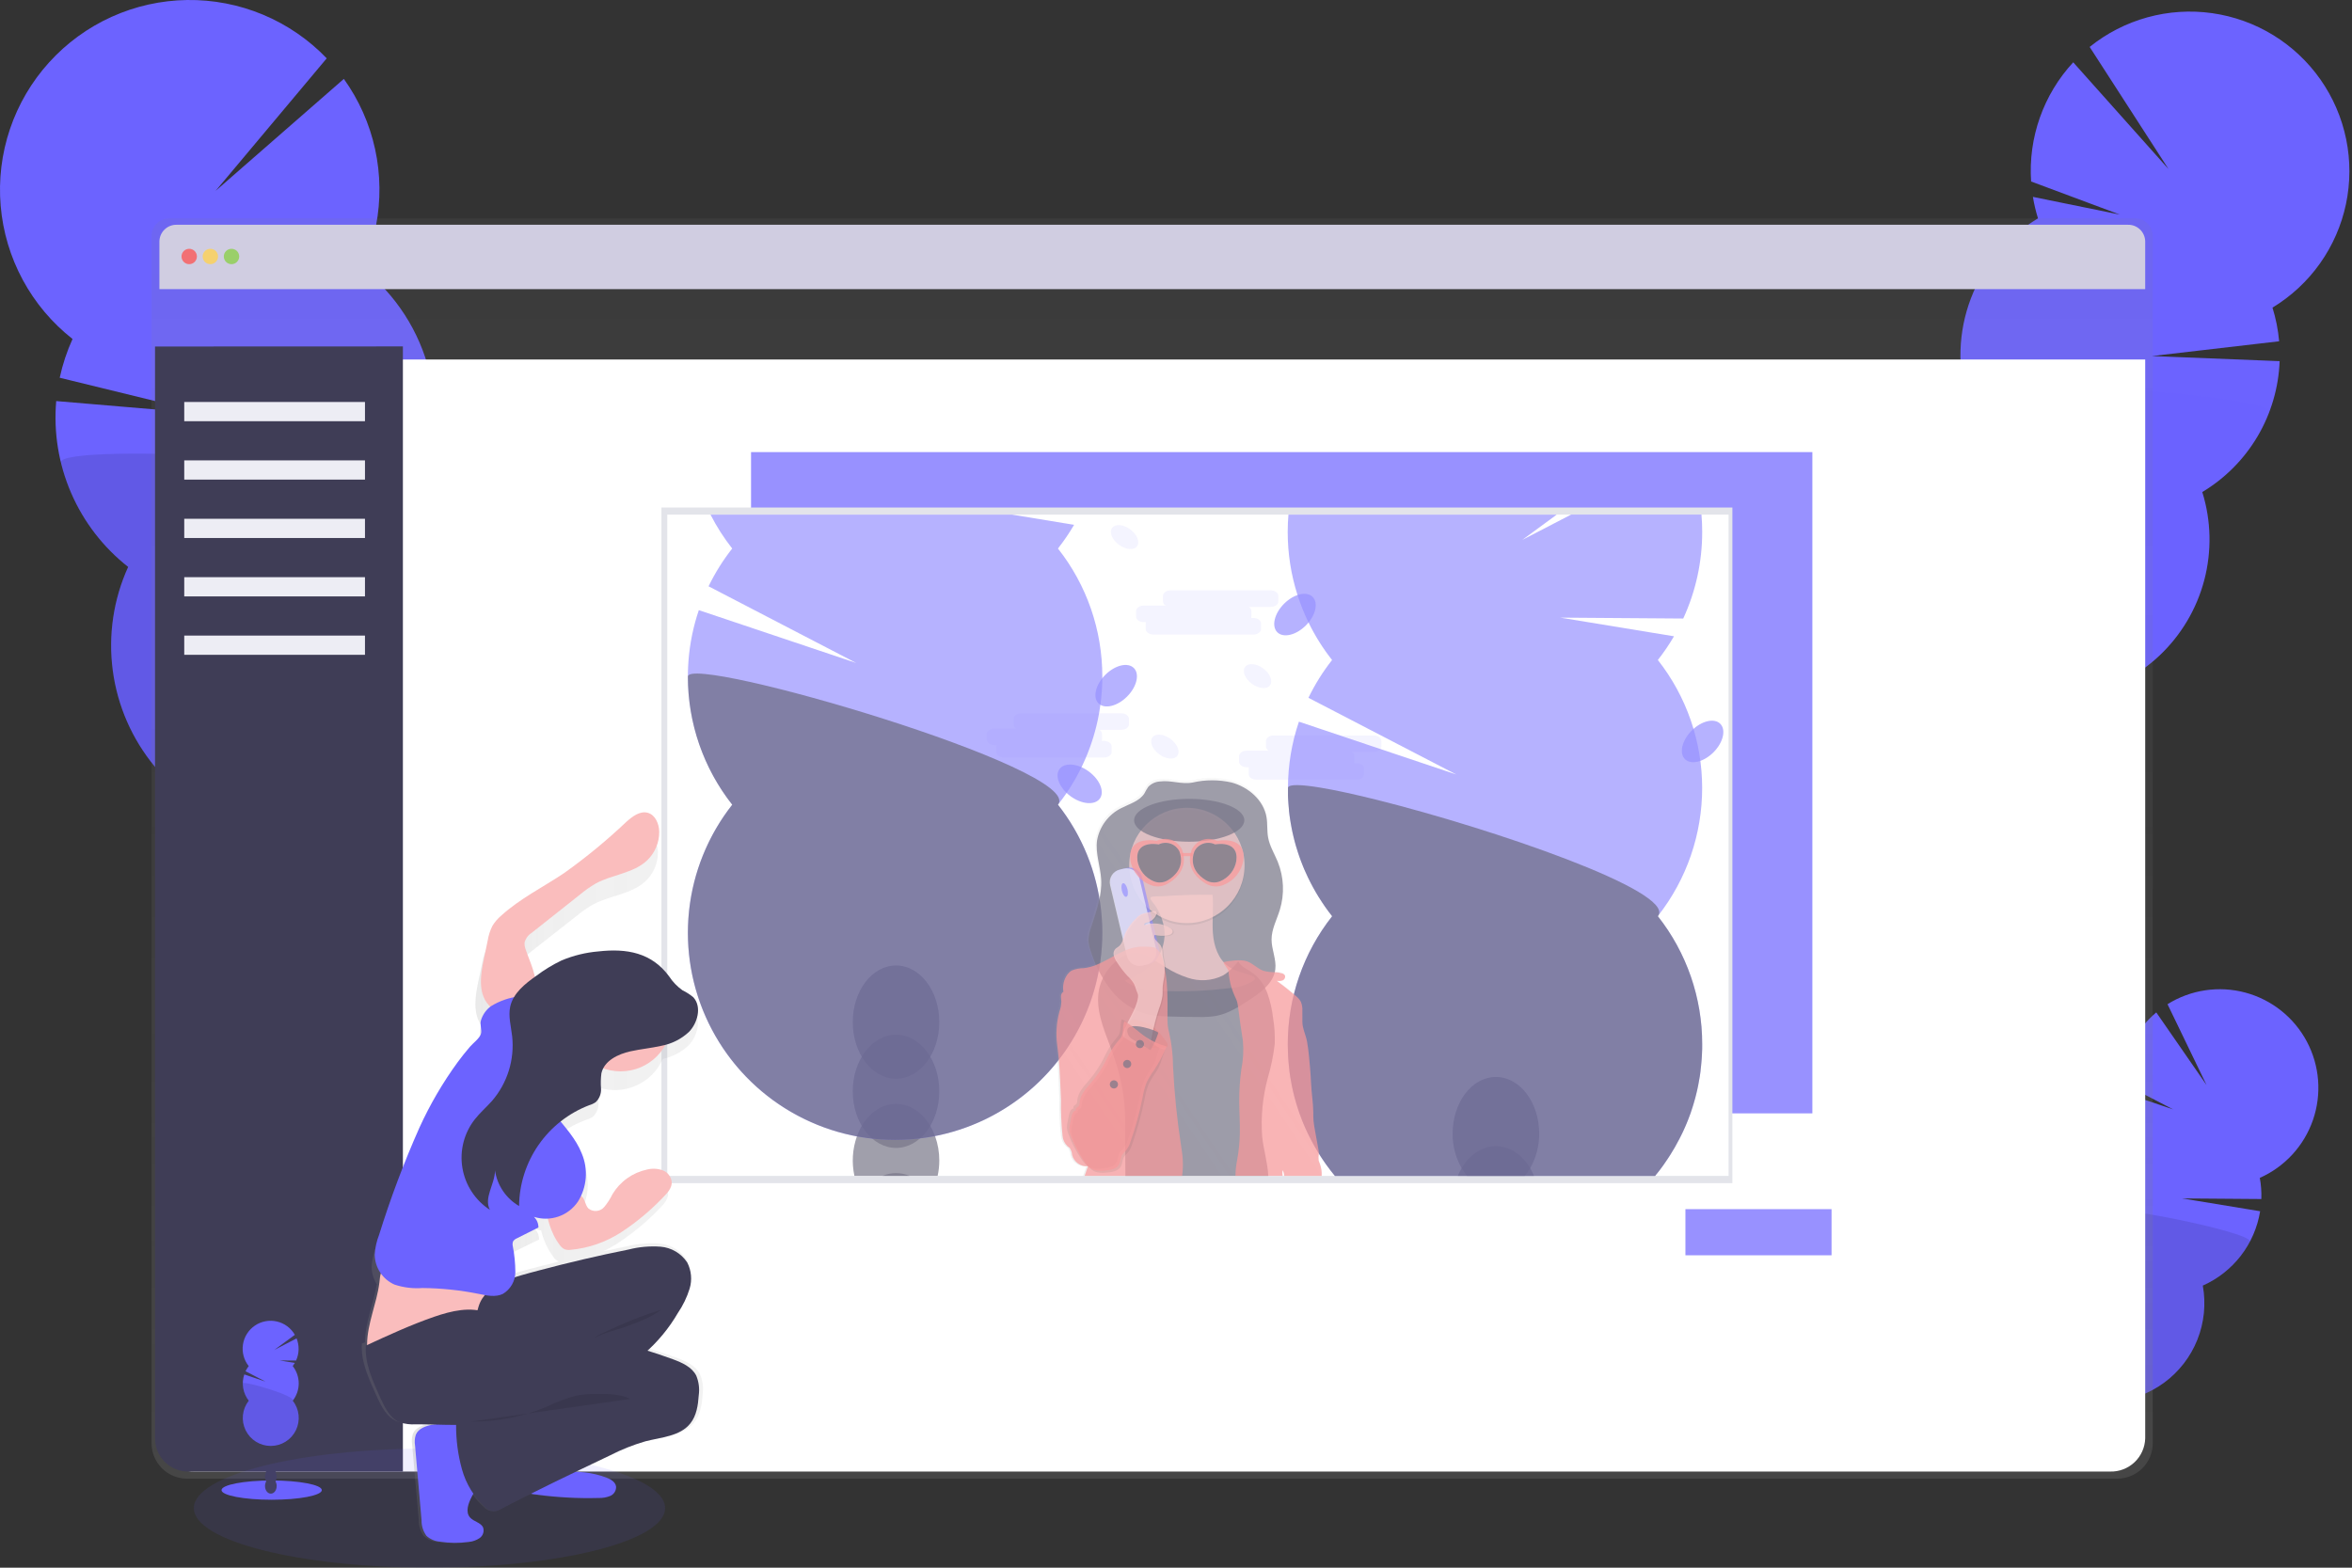 <svg width="525" height="350" viewBox="0 0 525 350" fill="none" xmlns="http://www.w3.org/2000/svg">
<rect x="0" y="0" width="525" height="350" fill="#333333" stroke="none"/>
<g id="featureListThirdIllustration.inline">
<g id="background">
<g id="Group 5">
<path id="Path 115" d="M455.774 327.422C455.562 327.826 455.313 328.209 455.032 328.568C452.56 326.825 450.047 325.119 447.492 323.448C447.543 323.341 447.599 323.229 447.659 323.122C448.252 321.975 449.141 321.009 450.234 320.322C450.854 319.888 451.577 319.626 452.33 319.561C453.084 319.496 453.841 319.632 454.526 319.953C455.176 320.343 455.713 320.896 456.084 321.557C456.456 322.217 456.649 322.963 456.646 323.721C456.691 325.01 456.39 326.288 455.774 327.422V327.422Z" fill="#3F3D56"/>
<path id="Ellipse 11" d="M459.225 320.958C460.78 318.024 460.223 314.682 457.982 313.495C455.741 312.308 452.664 313.725 451.11 316.659C449.555 319.594 450.112 322.935 452.353 324.122C454.594 325.31 457.671 323.893 459.225 320.958Z" fill="#3F3D56"/>
<path id="Ellipse 12" d="M462.663 314.462C464.218 311.528 463.661 308.186 461.42 306.999C459.179 305.812 456.102 307.229 454.548 310.163C452.993 313.098 453.55 316.439 455.791 317.626C458.032 318.814 461.109 317.397 462.663 314.462Z" fill="#3F3D56"/>
<path id="Ellipse 13" d="M466.106 307.965C467.661 305.031 467.104 301.689 464.863 300.502C462.622 299.315 459.545 300.732 457.991 303.666C456.436 306.601 456.993 309.942 459.234 311.129C461.475 312.317 464.552 310.9 466.106 307.965Z" fill="#3F3D56"/>
<path id="Ellipse 14" d="M469.55 301.466C471.105 298.532 470.548 295.19 468.307 294.003C466.066 292.816 462.989 294.233 461.435 297.167C459.88 300.102 460.437 303.443 462.678 304.63C464.919 305.818 467.996 304.401 469.55 301.466Z" fill="#3F3D56"/>
<path id="Path 116" d="M473.821 246.776C473.642 245.785 473.53 244.782 473.486 243.776L485.074 247.676L473.486 241.668C473.655 238.666 474.437 235.73 475.782 233.04C477.128 230.351 479.009 227.965 481.31 226.029L492.537 242.253L483.821 224.198C486.382 222.597 489.245 221.541 492.233 221.094C495.22 220.648 498.267 220.821 501.184 221.603C504.101 222.385 506.826 223.759 509.19 225.64C511.553 227.521 513.504 229.868 514.921 232.535C516.338 235.202 517.191 238.133 517.426 241.144C517.662 244.155 517.275 247.182 516.29 250.037C515.305 252.893 513.743 255.515 511.701 257.74C509.659 259.965 507.181 261.747 504.421 262.973C504.705 264.53 504.82 266.113 504.764 267.694L487.104 267.557L504.494 270.42C503.907 274.033 502.428 277.443 500.192 280.341C497.957 283.239 495.034 285.535 491.688 287.02C492.426 291.084 492.006 295.274 490.475 299.11C488.944 302.946 486.364 306.274 483.031 308.714C479.698 311.153 475.745 312.605 471.626 312.903C467.506 313.202 463.385 312.335 459.735 310.402C456.085 308.469 453.052 305.548 450.984 301.973C448.916 298.397 447.895 294.312 448.04 290.184C448.184 286.056 449.487 282.052 451.8 278.63C454.113 275.208 457.342 272.505 461.118 270.832C460.241 265.979 461.02 260.972 463.329 256.614C465.638 252.256 469.343 248.799 473.851 246.799L473.821 246.776Z" fill="#6C63FF"/>
<path id="Path 117" opacity="0.1" d="M502.184 277.2C499.882 281.566 496.173 285.027 491.657 287.019C492.395 291.083 491.975 295.273 490.444 299.109C488.913 302.945 486.333 306.273 483 308.713C479.667 311.152 475.714 312.604 471.594 312.902C467.475 313.201 463.354 312.334 459.704 310.401C456.054 308.468 453.021 305.547 450.953 301.972C448.885 298.396 447.864 294.311 448.009 290.183C448.153 286.055 449.456 282.051 451.769 278.629C454.082 275.207 457.311 272.504 461.087 270.831C460.233 266.14 503.343 275.02 502.184 277.2Z" fill="black"/>
</g>
<g id="Group 6">
<path id="Path 118" d="M441.985 181.905C441.718 182.594 441.395 183.26 441.019 183.896C436.693 181.584 432.314 179.344 427.882 177.175C427.942 176.99 428.011 176.797 428.082 176.613C428.802 174.658 430.032 172.932 431.644 171.613C432.526 170.738 433.641 170.136 434.856 169.878C436.071 169.62 437.335 169.716 438.496 170.157C439.657 170.597 440.668 171.362 441.406 172.361C442.145 173.359 442.58 174.55 442.661 175.789C442.987 177.851 442.753 179.963 441.985 181.905V181.905Z" fill="#6C63FF"/>
<path id="Ellipse 15" d="M446.236 170.795C448.151 165.767 446.589 160.505 442.749 159.042C438.909 157.58 434.243 160.471 432.329 165.5C430.414 170.529 431.975 175.79 435.816 177.253C439.656 178.715 444.321 175.824 446.236 170.795Z" fill="#6C63FF"/>
<path id="Ellipse 16" d="M450.473 159.674C452.388 154.646 450.826 149.384 446.986 147.922C443.146 146.459 438.48 149.35 436.566 154.379C434.651 159.408 436.212 164.669 440.053 166.132C443.893 167.594 448.558 164.703 450.473 159.674Z" fill="#6C63FF"/>
<path id="Ellipse 17" d="M454.703 148.548C456.618 143.52 455.056 138.258 451.216 136.796C447.376 135.333 442.71 138.224 440.796 143.253C438.881 148.282 440.442 153.543 444.283 155.006C448.123 156.468 452.788 153.577 454.703 148.548Z" fill="#6C63FF"/>
<path id="Ellipse 18" d="M458.941 137.431C460.856 132.403 459.294 127.141 455.454 125.678C451.614 124.216 446.948 127.107 445.034 132.136C443.119 137.165 444.68 142.426 448.521 143.889C452.361 145.351 457.026 142.46 458.941 137.431Z" fill="#6C63FF"/>
<path id="Path 119" d="M454.911 48.756C454.422 47.184 454.042 45.58 453.774 43.956L473.181 47.909L453.371 40.519C453.046 35.678 453.711 30.821 455.328 26.246C456.944 21.671 459.477 17.474 462.771 13.911L484.041 37.743L466.441 10.478C470.239 7.416 474.626 5.167 479.329 3.87C484.032 2.573 488.951 2.256 493.782 2.939C498.612 3.622 503.251 5.289 507.411 7.838C511.57 10.388 515.162 13.764 517.963 17.759C520.764 21.753 522.714 26.28 523.694 31.06C524.673 35.839 524.66 40.769 523.656 45.543C522.651 50.317 520.677 54.834 517.855 58.813C515.033 62.793 511.424 66.151 507.251 68.678C508.013 71.123 508.511 73.642 508.736 76.193L480.336 79.493L508.846 80.63C508.623 86.552 506.927 92.326 503.912 97.428C500.897 102.53 496.657 106.8 491.576 109.852C493.566 116.232 493.721 123.043 492.023 129.507C490.326 135.971 486.844 141.827 481.976 146.406C477.108 150.984 471.05 154.101 464.494 155.4C457.938 156.699 451.15 156.128 444.903 153.751C438.657 151.374 433.205 147.289 429.171 141.96C425.137 136.632 422.683 130.277 422.09 123.62C421.497 116.963 422.789 110.274 425.817 104.316C428.846 98.359 433.489 93.374 439.217 89.93C436.834 82.304 437.084 74.099 439.926 66.632C442.769 59.165 448.039 52.87 454.89 48.76L454.911 48.756Z" fill="#6C63FF"/>
<path id="Path 120" opacity="0.1" d="M506.54 91.974C503.711 99.449 498.439 105.748 491.579 109.849C493.569 116.229 493.724 123.04 492.026 129.504C490.329 135.968 486.847 141.824 481.979 146.403C477.111 150.981 471.053 154.098 464.497 155.397C457.941 156.696 451.153 156.125 444.906 153.748C438.66 151.371 433.208 147.286 429.174 141.957C425.14 136.629 422.686 130.274 422.093 123.617C421.5 116.96 422.792 110.271 425.82 104.313C428.849 98.356 433.492 93.37 439.22 89.927C436.933 82.579 507.965 88.24 506.54 91.974Z" fill="#6C63FF"/>
</g>
<g id="Group 7">
<path id="Path 121" d="M76.511 218.903C76.728 219.755 77.015 220.587 77.369 221.392C82.805 219.309 88.303 217.306 93.862 215.384C93.815 215.156 93.768 214.92 93.707 214.684C93.147 212.268 91.951 210.046 90.244 208.247C88.021 205.964 85.144 204.847 82.373 205.526C79.602 206.205 77.566 208.526 76.644 211.534C75.939 213.934 75.894 216.479 76.511 218.903Z" fill="#3F3D56"/>
<path id="Ellipse 19" d="M84.513 214.297C89.259 213.139 91.876 207.163 90.359 200.951C88.843 194.739 83.766 190.642 79.021 191.8C74.275 192.959 71.658 198.934 73.174 205.147C74.691 211.359 79.768 215.456 84.513 214.297Z" fill="#3F3D56"/>
<path id="Ellipse 20" d="M81.155 200.551C85.901 199.393 88.518 193.417 87.001 187.205C85.485 180.992 80.408 176.896 75.663 178.054C70.917 179.213 68.3 185.188 69.816 191.401C71.333 197.613 76.41 201.71 81.155 200.551Z" fill="#3F3D56"/>
<path id="Ellipse 21" d="M77.806 186.803C82.552 185.645 85.169 179.669 83.653 173.457C82.136 167.244 77.059 163.148 72.314 164.306C67.568 165.465 64.951 171.44 66.467 177.653C67.984 183.865 73.061 187.962 77.806 186.803Z" fill="#3F3D56"/>
<path id="Ellipse 22" d="M74.447 173.052C79.193 171.894 81.81 165.918 80.293 159.706C78.777 153.494 73.7 149.397 68.955 150.555C64.209 151.714 61.592 157.689 63.108 163.902C64.625 170.114 69.702 174.211 74.447 173.052Z" fill="#3F3D56"/>
<path id="Path 122" d="M80.889 59.884C81.7 58.103 82.385 56.267 82.94 54.391L59.46 56.191L83.923 50.415C85.023 44.748 84.955 38.915 83.722 33.275C82.489 27.635 80.117 22.306 76.752 17.615L48.135 42.601L72.928 13.023C68.902 8.83 64.056 5.509 58.692 3.269C53.327 1.029 47.559 -0.083 41.747 0.002C35.934 0.087 30.201 1.367 24.904 3.762C19.608 6.158 14.861 9.618 10.959 13.928C7.057 18.237 4.084 23.303 2.224 28.811C0.364 34.319 -0.342 40.15 0.149 45.943C0.639 51.735 2.317 57.365 5.077 62.481C7.837 67.597 11.621 72.091 16.192 75.682C14.931 78.455 13.971 81.356 13.329 84.334L46.358 92.406L12.548 89.543C11.938 96.563 13.087 103.624 15.891 110.089C18.695 116.553 23.066 122.217 28.608 126.568C25.316 133.804 24.126 141.82 25.175 149.701C26.224 157.581 29.469 165.007 34.539 171.13C39.609 177.253 46.3 181.826 53.846 184.325C61.393 186.825 69.49 187.151 77.213 185.266C84.936 183.381 91.973 179.361 97.519 173.665C103.065 167.969 106.896 160.828 108.575 153.058C110.254 145.287 109.713 137.201 107.013 129.724C104.313 122.247 99.564 115.68 93.308 110.775C97.241 102.125 98.153 92.405 95.895 83.175C93.638 73.945 88.343 65.742 80.862 59.884H80.889Z" fill="#6C63FF"/>
<path id="Path 123" opacity="0.1" d="M13.586 103.269C15.825 112.506 21.118 120.716 28.607 126.569C25.315 133.805 24.125 141.821 25.174 149.702C26.223 157.582 29.468 165.008 34.538 171.131C39.608 177.254 46.299 181.827 53.846 184.326C61.392 186.826 69.49 187.152 77.212 185.267C84.935 183.382 91.972 179.362 97.518 173.666C103.064 167.97 106.895 160.829 108.574 153.059C110.253 145.288 109.712 137.202 107.012 129.725C104.312 122.248 99.563 115.681 93.307 110.776C97.12 102.427 12.466 98.651 13.586 103.269Z" fill="black"/>
</g>
<path id="Path 124" d="M476.614 48.76H37.74C37.225 48.761 36.715 48.864 36.239 49.063C35.764 49.262 35.332 49.552 34.969 49.918C34.606 50.283 34.319 50.717 34.123 51.194C33.928 51.67 33.828 52.181 33.83 52.696V322.184C33.823 324.282 34.65 326.296 36.128 327.784C37.606 329.273 39.615 330.113 41.713 330.12H472.641C474.739 330.113 476.748 329.273 478.226 327.784C479.704 326.296 480.531 324.282 480.524 322.184V52.696C480.527 51.656 480.117 50.657 479.384 49.919C478.65 49.181 477.654 48.764 476.614 48.76V48.76Z" fill="url(#paint0_linear)"/>
<path id="Path 125" d="M478.841 80.259V321.13C478.784 323.148 477.93 325.062 476.464 326.45C474.998 327.839 473.041 328.589 471.023 328.537H43.404C41.385 328.591 39.427 327.841 37.96 326.452C36.493 325.063 35.638 323.149 35.581 321.13V80.259H478.841Z" fill="white"/>
<path id="Path 126" d="M89.932 77.341V328.541H42.011C40.047 328.541 38.163 327.761 36.773 326.372C35.384 324.982 34.604 323.098 34.604 321.134V77.362L89.932 77.341Z" fill="#3F3D56"/>
<path id="Path 127" d="M478.841 53.855V64.555H35.581V53.855C35.609 52.853 36.033 51.904 36.761 51.215C37.488 50.526 38.459 50.154 39.461 50.181H474.961C475.963 50.154 476.934 50.526 477.661 51.215C478.389 51.904 478.813 52.853 478.841 53.855V53.855Z" fill="#D0CDE1"/>
<path id="Ellipse 23" opacity="0.8" d="M42.234 58.979C43.182 58.979 43.951 58.21 43.951 57.262C43.951 56.314 43.182 55.545 42.234 55.545C41.286 55.545 40.517 56.314 40.517 57.262C40.517 58.21 41.286 58.979 42.234 58.979Z" fill="#FA5959"/>
<path id="Ellipse 24" opacity="0.8" d="M46.955 58.979C47.903 58.979 48.672 58.21 48.672 57.262C48.672 56.314 47.903 55.545 46.955 55.545C46.007 55.545 45.238 56.314 45.238 57.262C45.238 58.21 46.007 58.979 46.955 58.979Z" fill="#FED253"/>
<path id="Ellipse 25" opacity="0.8" d="M51.676 58.979C52.624 58.979 53.393 58.21 53.393 57.262C53.393 56.314 52.624 55.545 51.676 55.545C50.728 55.545 49.959 56.314 49.959 57.262C49.959 58.21 50.728 58.979 51.676 58.979Z" fill="#8CCF4D"/>
<path id="Rectangle 19" d="M81.468 89.746H41.126V94.038H81.468V89.746Z" fill="#EDEDF4"/>
<path id="Rectangle 20" d="M81.468 102.784H41.126V107.076H81.468V102.784Z" fill="#EDEDF4"/>
<path id="Rectangle 21" d="M81.468 115.822H41.126V120.114H81.468V115.822Z" fill="#EDEDF4"/>
<path id="Rectangle 22" d="M81.468 128.86H41.126V133.152H81.468V128.86Z" fill="#EDEDF4"/>
<path id="Rectangle 23" d="M81.468 141.899H41.126V146.191H81.468V141.899Z" fill="#EDEDF4"/>
<path id="Ellipse 43" d="M60.641 334.833C66.823 334.833 71.834 333.87 71.834 332.683C71.834 331.496 66.823 330.533 60.641 330.533C54.459 330.533 49.448 331.496 49.448 332.683C49.448 333.87 54.459 334.833 60.641 334.833Z" fill="#6C63FF"/>
<path id="Ellipse 44" d="M60.456 333.473C61.177 333.473 61.761 332.71 61.761 331.769C61.761 330.828 61.177 330.065 60.456 330.065C59.735 330.065 59.151 330.828 59.151 331.769C59.151 332.71 59.735 333.473 60.456 333.473Z" fill="#3F3D56"/>
<path id="Ellipse 45" d="M60.456 331.387C61.177 331.387 61.761 330.624 61.761 329.683C61.761 328.742 61.177 327.979 60.456 327.979C59.735 327.979 59.151 328.742 59.151 329.683C59.151 330.624 59.735 331.387 60.456 331.387Z" fill="#3F3D56"/>
<path id="Ellipse 46" d="M60.456 329.302C61.177 329.302 61.761 328.539 61.761 327.598C61.761 326.657 61.177 325.894 60.456 325.894C59.735 325.894 59.151 326.657 59.151 327.598C59.151 328.539 59.735 329.302 60.456 329.302Z" fill="#3F3D56"/>
<path id="Ellipse 47" d="M60.456 327.22C61.177 327.22 61.761 326.457 61.761 325.516C61.761 324.575 61.177 323.812 60.456 323.812C59.735 323.812 59.151 324.575 59.151 325.516C59.151 326.457 59.735 327.22 60.456 327.22Z" fill="#3F3D56"/>
<path id="Ellipse 48" d="M60.456 325.134C61.177 325.134 61.761 324.371 61.761 323.43C61.761 322.489 61.177 321.726 60.456 321.726C59.735 321.726 59.151 322.489 59.151 323.43C59.151 324.371 59.735 325.134 60.456 325.134Z" fill="#3F3D56"/>
<path id="Ellipse 49" d="M60.456 323.049C61.177 323.049 61.761 322.286 61.761 321.345C61.761 320.404 61.177 319.641 60.456 319.641C59.735 319.641 59.151 320.404 59.151 321.345C59.151 322.286 59.735 323.049 60.456 323.049Z" fill="#3F3D56"/>
<path id="Ellipse 50" d="M60.456 320.963C61.177 320.963 61.761 320.2 61.761 319.259C61.761 318.318 61.177 317.555 60.456 317.555C59.735 317.555 59.151 318.318 59.151 319.259C59.151 320.2 59.735 320.963 60.456 320.963Z" fill="#3F3D56"/>
<path id="Path 172" d="M65.331 304.988C65.51 304.767 65.672 304.533 65.816 304.288L62.383 303.726L66.083 303.752C66.438 302.979 66.631 302.142 66.652 301.292C66.672 300.442 66.52 299.597 66.203 298.808L61.238 301.383L65.817 298.014C65.39 297.268 64.814 296.618 64.124 296.106C63.435 295.593 62.646 295.228 61.809 295.034C60.972 294.84 60.104 294.821 59.259 294.979C58.414 295.136 57.611 295.466 56.9 295.948C56.188 296.431 55.584 297.055 55.125 297.781C54.666 298.508 54.362 299.321 54.233 300.171C54.103 301.02 54.15 301.888 54.371 302.718C54.592 303.549 54.982 304.324 55.517 304.997C55.24 305.351 55.001 305.734 54.805 306.139L59.251 308.448L54.53 306.856C54.196 307.839 54.113 308.89 54.287 309.914C54.462 310.937 54.889 311.901 55.53 312.718C54.806 313.638 54.356 314.744 54.231 315.908C54.106 317.072 54.311 318.248 54.823 319.302C55.335 320.355 56.132 321.243 57.125 321.864C58.117 322.485 59.265 322.815 60.435 322.815C61.606 322.815 62.754 322.485 63.746 321.864C64.739 321.243 65.536 320.355 66.048 319.302C66.56 318.248 66.765 317.072 66.64 315.908C66.515 314.744 66.065 313.638 65.341 312.718C66.207 311.617 66.678 310.256 66.678 308.855C66.678 307.455 66.207 306.094 65.341 304.993L65.331 304.988Z" fill="#6C63FF"/>
<path id="Path 173" opacity="0.1" d="M54.186 308.852C54.183 310.253 54.654 311.614 55.521 312.714C54.797 313.634 54.347 314.74 54.222 315.904C54.097 317.068 54.302 318.244 54.814 319.298C55.325 320.351 56.123 321.239 57.116 321.86C58.108 322.481 59.256 322.811 60.426 322.811C61.597 322.811 62.745 322.481 63.737 321.86C64.73 321.239 65.527 320.351 66.039 319.298C66.551 318.244 66.756 317.068 66.631 315.904C66.506 314.74 66.056 313.634 65.332 312.714C66.168 311.646 54.186 308.148 54.186 308.852Z" fill="black"/>
</g>
<g id="foreground" opacity="0.7">
<path id="Rectangle 25" d="M404.546 100.935H167.645V248.569H404.546V100.935Z" fill="#6C63FF"/>
<path id="Rectangle 26" d="M408.827 269.954H376.21V280.254H408.827V269.954Z" fill="#6C63FF"/>
<path id="Rectangle 27" d="M386.692 113.307H147.645V264.151H386.692V113.307Z" fill="#D7D9E1"/>
<path id="Rectangle 28" d="M385.849 114.894H148.948V262.528H385.849V114.894Z" fill="white"/>
<path id="Path 128" opacity="0.1" d="M283.63 131.8H261.313C260.369 131.8 259.596 132.358 259.596 133.036V134.268C259.607 134.461 259.669 134.648 259.774 134.811C259.879 134.973 260.024 135.105 260.196 135.195H255.308C254.364 135.195 253.591 135.749 253.591 136.431V137.663C253.591 138.341 254.363 138.899 255.308 138.899H255.797C255.761 138.995 255.74 139.096 255.737 139.199V140.435C255.737 141.113 256.509 141.667 257.454 141.667H279.771C280.715 141.667 281.488 141.113 281.488 140.435V139.199C281.488 138.521 280.715 137.967 279.771 137.967H279.282C279.319 137.868 279.339 137.764 279.342 137.658V136.426C279.331 136.233 279.269 136.046 279.164 135.883C279.059 135.721 278.914 135.589 278.742 135.499H283.63C284.574 135.499 285.347 134.945 285.347 134.263V133.031C285.346 132.358 284.574 131.8 283.63 131.8Z" fill="#6C63FF"/>
<path id="Path 129" opacity="0.1" d="M250.278 159.247H227.961C227.017 159.247 226.244 159.805 226.244 160.483V161.715C226.255 161.908 226.317 162.095 226.422 162.258C226.527 162.42 226.672 162.552 226.844 162.642H221.956C221.012 162.642 220.239 163.196 220.239 163.878V165.11C220.239 165.788 221.012 166.346 221.956 166.346H222.445C222.409 166.442 222.388 166.543 222.385 166.646V167.882C222.385 168.56 223.158 169.114 224.102 169.114H246.419C247.363 169.114 248.136 168.56 248.136 167.882V166.646C248.136 165.968 247.363 165.414 246.419 165.414H245.93C245.967 165.315 245.988 165.211 245.99 165.105V163.873C245.979 163.68 245.917 163.493 245.812 163.33C245.707 163.168 245.562 163.036 245.39 162.946H250.278C251.222 162.946 251.995 162.392 251.995 161.71V160.478C251.994 159.805 251.222 159.247 250.278 159.247Z" fill="#6C63FF"/>
<path id="Path 130" opacity="0.1" d="M306.615 164.196H284.298C283.354 164.196 282.581 164.754 282.581 165.432V166.664C282.592 166.857 282.654 167.044 282.759 167.207C282.864 167.369 283.009 167.502 283.181 167.591H278.293C277.349 167.591 276.576 168.145 276.576 168.827V170.059C276.576 170.737 277.349 171.295 278.293 171.295H278.782C278.746 171.391 278.725 171.492 278.722 171.595V172.831C278.722 173.509 279.495 174.063 280.439 174.063H302.756C303.7 174.063 304.473 173.509 304.473 172.831V171.595C304.473 170.917 303.7 170.363 302.756 170.363H302.267C302.304 170.264 302.325 170.16 302.327 170.054V168.822C302.316 168.629 302.254 168.442 302.149 168.279C302.044 168.117 301.899 167.985 301.727 167.895H306.615C307.559 167.895 308.332 167.341 308.332 166.659V165.427C308.331 164.754 307.559 164.196 306.615 164.196Z" fill="#6C63FF"/>
<path id="Ellipse 26" opacity="0.1" d="M262.802 168.733C263.497 167.785 262.813 166.101 261.273 164.97C259.733 163.84 257.921 163.692 257.225 164.64C256.529 165.588 257.213 167.272 258.753 168.403C260.293 169.533 262.106 169.681 262.802 168.733Z" fill="#6C63FF"/>
<path id="Ellipse 27" opacity="0.1" d="M253.812 121.951C254.507 121.003 253.823 119.319 252.283 118.188C250.743 117.058 248.931 116.91 248.235 117.858C247.539 118.806 248.223 120.49 249.763 121.621C251.303 122.751 253.116 122.899 253.812 121.951Z" fill="#6C63FF"/>
<path id="Ellipse 28" opacity="0.1" d="M283.489 152.993C284.184 152.045 283.5 150.361 281.96 149.23C280.42 148.1 278.608 147.952 277.912 148.9C277.216 149.848 277.9 151.532 279.44 152.663C280.98 153.793 282.793 153.941 283.489 152.993Z" fill="#6C63FF"/>
<path id="Path 131" opacity="0.7" d="M203.008 262.524H196.998C197.946 262.112 198.968 261.9 200.002 261.9C201.036 261.9 202.058 262.112 203.006 262.524H203.008Z" fill="#3F3D56"/>
<path id="Path 132" opacity="0.7" d="M209.663 259.086C209.666 260.24 209.543 261.391 209.298 262.519H190.715C190.085 259.591 190.275 256.546 191.264 253.719C191.556 252.902 191.924 252.114 192.364 251.367C194.128 248.367 196.896 246.453 200.007 246.453C203.118 246.453 205.887 248.376 207.65 251.367C208.077 252.092 208.436 252.855 208.723 253.646C209.351 255.391 209.669 257.232 209.663 259.086Z" fill="#3F3D56"/>
<path id="Ellipse 29" opacity="0.7" d="M200.007 256.284C205.34 256.284 209.663 250.625 209.663 243.645C209.663 236.665 205.34 231.006 200.007 231.006C194.674 231.006 190.351 236.665 190.351 243.645C190.351 250.625 194.674 256.284 200.007 256.284Z" fill="#3F3D56"/>
<path id="Ellipse 30" opacity="0.7" d="M200.007 240.834C205.34 240.834 209.663 235.175 209.663 228.195C209.663 221.215 205.34 215.556 200.007 215.556C194.674 215.556 190.351 221.215 190.351 228.195C190.351 235.175 194.674 240.834 200.007 240.834Z" fill="#3F3D56"/>
<path id="Path 133" opacity="0.7" d="M236.156 179.656C241.051 185.881 244.265 193.258 245.493 201.081C246.72 208.903 245.92 216.91 243.167 224.335C240.414 231.76 235.802 238.354 229.771 243.486C223.74 248.617 216.493 252.116 208.724 253.645C207.612 253.864 206.488 254.045 205.351 254.173C201.826 254.6 198.263 254.619 194.733 254.229C193.563 254.106 192.407 253.936 191.265 253.718C183.449 252.251 176.143 248.793 170.053 243.678C163.963 238.564 159.295 231.966 156.498 224.521C153.702 217.077 152.872 209.037 154.089 201.178C155.306 193.319 158.529 185.906 163.446 179.656C158.689 173.607 155.515 166.468 154.213 158.883C152.91 151.299 153.52 143.509 155.987 136.22L191.107 148.009L158.164 130.898C159.614 127.904 161.383 125.076 163.439 122.461C161.582 120.101 159.959 117.566 158.594 114.891H225.877L239.752 117.17C238.674 119.014 237.471 120.782 236.152 122.462C242.579 130.608 246.067 140.686 246.052 151.062V151.414C246.04 153.403 245.897 155.388 245.623 157.358C245.468 158.525 245.268 159.677 245.023 160.813C244.292 164.219 243.176 167.53 241.697 170.684C241.607 170.884 241.512 171.075 241.418 171.268C240.449 173.261 239.337 175.182 238.092 177.015C237.5 177.873 236.882 178.732 236.229 179.56L236.156 179.656Z" fill="#6C63FF"/>
<path id="Path 134" opacity="0.5" d="M153.545 151.06C153.529 161.436 157.017 171.514 163.445 179.66C158.08 186.482 154.742 194.677 153.814 203.307C152.886 211.936 154.405 220.653 158.197 228.46C161.99 236.267 167.902 242.85 175.259 247.455C182.616 252.06 191.121 254.502 199.8 254.502C208.479 254.502 216.984 252.06 224.341 247.455C231.698 242.85 237.61 236.267 241.403 228.46C245.195 220.653 246.714 211.936 245.786 203.307C244.858 194.677 241.52 186.482 236.155 179.66C242.353 171.789 153.545 145.867 153.545 151.06Z" fill="black"/>
<path id="Path 135" opacity="0.7" d="M342.41 262.524H325.41C325.654 261.932 325.941 261.358 326.268 260.807C328.032 257.807 330.8 255.893 333.911 255.893C337.022 255.893 339.791 257.816 341.554 260.807C341.878 261.358 342.162 261.932 342.404 262.524H342.41Z" fill="#3F3D56"/>
<path id="Path 136" opacity="0.7" d="M343.564 253.083C343.591 255.791 342.896 258.457 341.551 260.808C341.195 261.415 340.786 261.99 340.328 262.525H327.487C327.029 261.99 326.62 261.415 326.264 260.808C324.919 258.457 324.225 255.791 324.252 253.083C324.252 246.1 328.574 240.444 333.908 240.444C339.242 240.444 343.564 246.099 343.564 253.083Z" fill="#3F3D56"/>
<path id="Path 137" opacity="0.7" d="M370.129 204.449L370.056 204.549C376.483 212.695 379.971 222.773 379.956 233.149C379.956 233.883 379.956 234.617 379.904 235.342C379.91 235.55 379.899 235.758 379.87 235.964L379.844 236.393C379.835 236.649 379.814 236.904 379.78 237.157C379.754 237.41 379.737 237.706 379.703 237.977C379.669 238.248 379.634 238.642 379.591 238.977V239.084C379.561 239.329 379.527 239.573 379.491 239.814C379.48 239.986 379.455 240.157 379.418 240.325C379.318 240.994 379.195 241.66 379.062 242.316C379.028 242.505 378.985 242.694 378.942 242.882C378.899 243.07 378.865 243.268 378.818 243.461C378.771 243.654 378.718 243.89 378.659 244.122C378.647 244.193 378.63 244.263 378.608 244.332C378.552 244.568 378.492 244.8 378.432 245.032C378.372 245.264 378.338 245.388 378.282 245.568C378.213 245.834 378.136 246.1 378.054 246.368C377.972 246.636 377.895 246.892 377.814 247.153C377.528 248.103 377.199 249.036 376.827 249.953C376.707 250.253 376.587 250.558 376.462 250.859C376.368 251.091 376.269 251.318 376.17 251.541C376.114 251.67 376.058 251.798 375.998 251.927C375.938 252.056 375.861 252.24 375.788 252.395C375.715 252.55 375.603 252.824 375.505 253C375.372 253.283 375.235 253.566 375.076 253.858C374.994 254.021 374.913 254.184 374.827 254.347C374.218 255.534 373.555 256.692 372.84 257.819C372.673 258.085 372.501 258.351 372.325 258.613C372.148 258.885 371.967 259.152 371.784 259.413L371.265 260.168C370.693 260.981 370.082 261.773 369.432 262.546H297.973C297.334 261.769 296.716 260.971 296.128 260.151L295.789 259.675C295.673 259.508 295.553 259.34 295.441 259.169L295.265 258.907C295.119 258.692 294.977 258.478 294.836 258.259L294.682 258.019C294.523 257.77 294.364 257.519 294.21 257.259C293.631 256.315 293.09 255.349 292.579 254.359C292.493 254.196 292.407 254.033 292.33 253.87C292.188 253.591 292.051 253.308 291.901 253.012C291.801 252.812 291.707 252.61 291.618 252.407C291.545 252.253 291.472 252.098 291.408 251.939C291.344 251.78 291.292 251.682 291.236 251.553C291.136 251.33 291.036 251.124 290.944 250.871C290.82 250.571 290.699 250.271 290.579 249.965C290.219 249.047 289.892 248.115 289.592 247.165C289.51 246.903 289.429 246.641 289.352 246.38C289.275 246.119 289.193 245.848 289.125 245.58C289.069 245.4 289.025 245.224 288.975 245.044C288.925 244.864 288.855 244.58 288.799 244.344C288.777 244.275 288.76 244.205 288.747 244.134C288.691 243.915 288.64 243.705 288.588 243.473C288.536 243.241 288.502 243.087 288.464 242.894C288.426 242.701 288.378 242.516 288.344 242.328C288.211 241.671 288.091 241.006 287.988 240.337C287.962 240.17 287.936 239.998 287.915 239.826C287.876 239.586 287.842 239.341 287.815 239.096V238.98C287.772 238.65 287.733 238.315 287.703 237.98C287.673 237.645 287.643 237.435 287.626 237.16C287.609 236.885 287.579 236.649 287.562 236.396L287.536 235.967C287.536 235.761 287.51 235.538 287.502 235.345C287.468 234.62 287.451 233.886 287.451 233.152C287.435 222.776 290.923 212.698 297.351 204.552C297.102 204.239 296.862 203.921 296.621 203.599L296.462 203.384C296.276 203.138 296.096 202.889 295.921 202.637L295.754 202.401C295.548 202.101 295.325 201.801 295.145 201.501C295.114 201.458 295.085 201.414 295.059 201.368C294.849 201.05 294.63 200.733 294.441 200.407L294.312 200.207C294.123 199.894 293.93 199.58 293.745 199.263L293.651 199.1C293.458 198.765 293.269 198.431 293.084 198.091L293.02 197.971C292.853 197.671 292.694 197.362 292.535 197.053C292.14 196.285 291.763 195.504 291.415 194.71C291.209 194.246 290.986 193.783 290.815 193.31L290.746 193.138C290.626 192.838 290.51 192.546 290.398 192.245C290.286 191.944 290.179 191.645 290.072 191.345C289.965 191.045 289.862 190.74 289.763 190.439C289.6 189.939 289.445 189.439 289.295 188.939C289.256 188.81 289.218 188.677 289.183 188.548C289.101 188.256 289.02 187.964 288.943 187.668C288.866 187.372 288.789 187.05 288.716 186.741C288.643 186.432 288.583 186.179 288.516 185.883L288.477 185.703C288.41 185.382 288.346 185.06 288.284 184.737C288.237 184.492 288.19 184.248 288.151 183.999C288.134 183.93 288.121 183.86 288.112 183.789C288.065 183.536 288.026 183.283 287.988 183.029C287.937 182.703 287.889 182.377 287.846 182.051C287.799 181.682 287.752 181.313 287.713 180.944V180.78C287.679 180.441 287.644 180.098 287.623 179.759C287.602 179.42 287.571 179.15 287.554 178.845C287.554 178.618 287.524 178.386 287.515 178.154C287.506 177.922 287.515 177.776 287.494 177.588C287.483 177.402 287.483 177.216 287.494 177.03V175.841C287.504 170.834 288.329 165.863 289.936 161.121L325.055 172.91L292.063 155.79C293.513 152.796 295.281 149.968 297.337 147.353C295.288 144.755 293.525 141.943 292.08 138.967C291.114 136.99 290.293 134.944 289.625 132.847C288.171 128.292 287.432 123.539 287.436 118.757C287.436 117.47 287.49 116.182 287.599 114.894H347.481L339.786 120.546L350.691 114.89H379.791C379.903 116.178 379.954 117.465 379.954 118.753C379.961 125.429 378.517 132.028 375.722 138.091L348.285 137.891L373.657 142.058C372.579 143.902 371.376 145.67 370.057 147.35C376.451 155.485 379.933 165.53 379.946 175.877C379.96 186.224 376.503 196.277 370.13 204.429L370.129 204.449Z" fill="#6C63FF"/>
<path id="Path 138" opacity="0.5" d="M379.953 233.15C379.953 233.884 379.953 234.618 379.901 235.343C379.907 235.551 379.896 235.759 379.867 235.965L379.841 236.394C379.833 236.65 379.811 236.905 379.777 237.158C379.751 237.411 379.734 237.707 379.7 237.978C379.666 238.249 379.631 238.643 379.588 238.978V239.085C379.558 239.33 379.524 239.574 379.488 239.815C379.477 239.987 379.452 240.158 379.415 240.326C379.315 240.995 379.192 241.661 379.059 242.317C379.025 242.506 378.982 242.695 378.939 242.883C378.896 243.071 378.862 243.269 378.815 243.462C378.768 243.655 378.715 243.891 378.656 244.123C378.644 244.194 378.626 244.264 378.605 244.333C378.549 244.569 378.489 244.801 378.429 245.033C378.369 245.265 378.335 245.389 378.279 245.569C378.21 245.835 378.133 246.101 378.051 246.369C377.969 246.637 377.892 246.893 377.811 247.154C377.525 248.104 377.196 249.037 376.824 249.954C376.704 250.254 376.584 250.559 376.459 250.86C376.365 251.092 376.266 251.319 376.167 251.542C376.111 251.671 376.055 251.799 375.995 251.928C375.935 252.057 375.858 252.241 375.785 252.396C375.712 252.551 375.6 252.825 375.502 253.001C375.369 253.284 375.232 253.568 375.073 253.859C374.991 254.022 374.91 254.185 374.824 254.348C374.215 255.535 373.552 256.693 372.837 257.82C372.67 258.086 372.498 258.352 372.322 258.614C372.145 258.886 371.964 259.153 371.781 259.414L371.262 260.169C370.69 260.982 370.079 261.774 369.429 262.547H297.974C297.335 261.77 296.717 260.972 296.129 260.152L295.79 259.676C295.674 259.509 295.554 259.341 295.442 259.17L295.266 258.908C295.12 258.694 294.979 258.479 294.837 258.26L294.683 258.02C294.524 257.771 294.365 257.52 294.211 257.26C293.632 256.316 293.091 255.35 292.58 254.36C292.494 254.197 292.408 254.034 292.331 253.871C292.189 253.592 292.052 253.309 291.902 253.013C291.802 252.813 291.708 252.611 291.619 252.408C291.546 252.254 291.473 252.099 291.409 251.94C291.345 251.781 291.293 251.682 291.237 251.554C291.137 251.331 291.037 251.125 290.945 250.872C290.821 250.572 290.7 250.272 290.58 249.966C290.219 249.048 289.893 248.116 289.593 247.166C289.511 246.904 289.43 246.642 289.353 246.381C289.276 246.12 289.194 245.849 289.125 245.581C289.069 245.401 289.025 245.225 288.975 245.045C288.925 244.865 288.855 244.581 288.799 244.345C288.777 244.276 288.76 244.206 288.747 244.135C288.691 243.916 288.64 243.706 288.588 243.474C288.536 243.242 288.502 243.088 288.464 242.895C288.426 242.702 288.378 242.517 288.344 242.328C288.211 241.671 288.091 241.006 287.988 240.337C287.962 240.17 287.936 239.998 287.915 239.826C287.876 239.586 287.842 239.341 287.815 239.096V238.989C287.772 238.659 287.733 238.324 287.703 237.989C287.673 237.654 287.643 237.444 287.626 237.169C287.609 236.894 287.579 236.658 287.562 236.405L287.536 235.976C287.536 235.77 287.51 235.547 287.502 235.354C287.468 234.629 287.45 233.895 287.45 233.161C287.434 222.785 290.922 212.707 297.35 204.561C297.101 204.248 296.861 203.93 296.62 203.608L296.461 203.393C296.275 203.147 296.095 202.898 295.92 202.646L295.753 202.41C295.547 202.11 295.324 201.81 295.144 201.51C295.113 201.467 295.084 201.423 295.058 201.377C294.848 201.059 294.629 200.742 294.44 200.416L294.311 200.216C294.122 199.903 293.929 199.589 293.744 199.272L293.65 199.109C293.457 198.774 293.268 198.44 293.083 198.1L293.019 197.98C292.852 197.68 292.693 197.371 292.534 197.062C292.139 196.294 291.761 195.513 291.414 194.719C291.208 194.255 290.985 193.792 290.814 193.319L290.745 193.147C290.625 192.847 290.509 192.555 290.397 192.254C290.285 191.953 290.178 191.654 290.071 191.354C289.964 191.054 289.861 190.749 289.762 190.448C289.599 189.948 289.444 189.448 289.294 188.948C289.255 188.819 289.217 188.686 289.182 188.557C289.101 188.265 289.019 187.973 288.942 187.677C288.865 187.381 288.788 187.059 288.715 186.75C288.642 186.441 288.582 186.188 288.515 185.892L288.476 185.712C288.409 185.391 288.345 185.069 288.283 184.746C288.236 184.501 288.189 184.257 288.15 184.008C288.133 183.939 288.12 183.869 288.111 183.798C288.064 183.545 288.025 183.292 287.987 183.038C287.936 182.712 287.888 182.386 287.845 182.06C287.798 181.691 287.751 181.322 287.712 180.953V180.781C287.678 180.442 287.643 180.099 287.622 179.76C287.601 179.421 287.57 179.151 287.553 178.846C287.553 178.619 287.523 178.387 287.514 178.155C287.505 177.923 287.514 177.777 287.493 177.589C287.482 177.403 287.482 177.217 287.493 177.031V175.962C287.484 175.922 287.484 175.882 287.493 175.842C287.729 175.057 290.424 175.134 294.707 175.842C298.107 176.404 302.507 177.366 307.483 178.61C333.121 185.022 373.858 198.948 370.142 204.459L370.069 204.559C376.488 212.705 379.97 222.779 379.953 233.15V233.15Z" fill="black"/>
<path id="Ellipse 31" opacity="0.7" d="M251.576 155.517C253.755 153.338 254.434 150.485 253.093 149.145C251.753 147.804 248.9 148.483 246.721 150.662C244.542 152.841 243.863 155.694 245.204 157.034C246.544 158.375 249.397 157.696 251.576 155.517Z" fill="#6C63FF"/>
<path id="Ellipse 32" opacity="0.7" d="M291.488 139.636C293.667 137.457 294.346 134.604 293.005 133.264C291.665 131.923 288.812 132.602 286.633 134.781C284.454 136.96 283.775 139.813 285.116 141.154C286.456 142.494 289.309 141.815 291.488 139.636Z" fill="#6C63FF"/>
<path id="Ellipse 33" opacity="0.7" d="M382.47 167.962C384.649 165.783 385.328 162.93 383.987 161.59C382.647 160.249 379.794 160.928 377.615 163.107C375.436 165.286 374.757 168.139 376.098 169.479C377.438 170.82 380.291 170.141 382.47 167.962Z" fill="#6C63FF"/>
<path id="Ellipse 34" opacity="0.7" d="M245.494 178.301C246.616 176.773 245.512 174.056 243.028 172.232C240.544 170.409 237.621 170.17 236.499 171.699C235.378 173.227 236.482 175.944 238.965 177.767C241.449 179.591 244.372 179.83 245.494 178.301Z" fill="#6C63FF"/>
<path id="Path 139" opacity="0.7" d="M294.638 259.846C294.535 259.633 294.449 259.412 294.381 259.185C294.321 258.658 294.334 258.125 294.42 257.601V257.589C294.417 257.214 294.376 256.84 294.296 256.473C294.039 255.065 293.785 253.653 293.532 252.246C293.402 251.599 293.305 250.946 293.24 250.289C293.184 249.62 293.189 248.937 293.18 248.263C293.146 246.074 292.751 243.898 292.674 241.714C292.631 240.577 292.541 239.44 292.451 238.306C292.292 236.353 292.121 234.406 291.777 232.478C291.507 230.95 290.738 229.525 290.726 227.972L290.7 225.556C290.746 224.865 290.636 224.173 290.378 223.53C290.076 222.999 289.671 222.535 289.185 222.165L288.824 221.865C287.679 220.881 286.493 219.941 285.266 219.045C285.154 218.955 285.043 218.873 284.931 218.792C285.377 218.879 285.837 218.846 286.266 218.698C286.419 218.628 286.551 218.521 286.65 218.385C286.749 218.25 286.812 218.092 286.832 217.925C286.845 217.812 286.826 217.697 286.776 217.595C286.62 217.353 286.377 217.18 286.098 217.11C285.6 216.961 285.085 216.876 284.566 216.857H284.476C284.527 216.648 284.567 216.436 284.596 216.222C284.668 215.601 284.657 214.973 284.562 214.355C284.564 214.315 284.564 214.275 284.562 214.235C284.416 213.248 284.133 212.269 283.957 211.282C283.936 211.158 283.918 211.033 283.901 210.909C283.821 210.447 283.78 209.978 283.777 209.509C283.777 207.179 284.961 205.037 285.644 202.809C286.185 201.037 286.416 199.184 286.326 197.333C286.33 197.189 286.32 197.046 286.296 196.904C286.178 195.23 285.797 193.585 285.167 192.029C284.429 190.214 283.356 188.514 282.995 186.591C282.969 186.449 282.948 186.316 282.926 186.162V186.089C282.784 184.982 282.836 183.857 282.737 182.746V182.652C282.729 182.434 282.701 182.217 282.655 182.004C282.007 178.163 278.582 175.204 274.818 174.189C271.929 173.524 268.926 173.524 266.037 174.189C263.522 174.657 261.23 173.631 258.737 173.957C257.737 174.019 256.795 174.452 256.098 175.172C255.773 175.645 255.479 176.138 255.218 176.648C254.098 178.399 251.875 178.983 250.034 179.94C248.613 180.639 247.377 181.665 246.429 182.934C245.481 184.203 244.847 185.679 244.579 187.24C244.188 190.14 245.33 193.012 245.502 195.931C245.566 197.143 245.49 198.358 245.275 199.553C244.756 202.019 244.072 204.448 243.228 206.823C242.852 207.798 242.659 208.834 242.657 209.879C242.723 210.589 242.882 211.287 243.129 211.956C243.49 213.056 243.897 214.14 244.365 215.201C243.497 215.554 242.587 215.792 241.657 215.909C240.7 215.898 239.752 216.086 238.872 216.463C238.49 216.703 238.16 217.017 237.902 217.386C237.509 217.934 237.229 218.555 237.078 219.212C236.927 219.869 236.908 220.549 237.022 221.214C236.851 221.322 236.711 221.473 236.614 221.651C236.518 221.829 236.47 222.029 236.473 222.231C236.473 222.631 236.542 223.038 236.559 223.441C236.529 224.205 236.384 224.96 236.13 225.681C235.454 228.155 235.286 230.74 235.636 233.281C235.808 234.543 235.936 235.796 236.036 237.053C236.263 239.853 236.354 242.653 236.465 245.486C236.416 248.177 236.53 250.869 236.808 253.546C236.884 254.451 237.283 255.298 237.932 255.932C238.099 256.048 238.258 256.176 238.408 256.314C238.722 256.789 238.907 257.338 238.944 257.906C239.153 258.669 239.619 259.336 240.263 259.795C240.908 260.254 241.691 260.477 242.48 260.425V260.425L241.759 262.506H286.251C286.204 262.101 286.204 261.692 286.251 261.287V261.313C286.476 261.67 286.591 262.084 286.582 262.506H295.058C295.101 261.6 294.958 260.695 294.638 259.846V259.846Z" fill="url(#paint1_linear)"/>
<path id="Path 140" opacity="0.7" d="M258.923 174.471C257.927 174.524 256.989 174.955 256.301 175.677C255.985 176.148 255.699 176.639 255.443 177.145C254.336 178.883 252.13 179.463 250.293 180.411C248.883 181.107 247.658 182.127 246.716 183.387C245.775 184.646 245.145 186.111 244.877 187.66C244.495 190.54 245.624 193.394 245.796 196.295C246.019 199.995 244.676 203.595 243.539 207.114C243.165 208.082 242.973 209.11 242.972 210.148C243.036 210.855 243.193 211.551 243.44 212.217C244.411 215.413 245.959 218.405 248.006 221.045C250.075 223.695 252.955 225.595 256.206 226.453C257.694 226.757 259.207 226.918 260.725 226.934C263.048 227.02 265.372 227.061 267.695 227.058C268.972 227.094 270.249 227.009 271.51 226.805C274.167 226.29 276.51 224.784 278.784 223.305C281.398 221.588 284.269 219.524 284.664 216.438C284.947 214.206 283.831 212.018 283.831 209.769C283.831 207.456 285.007 205.327 285.685 203.113C286.753 199.599 286.587 195.825 285.213 192.418C284.479 190.618 283.413 188.929 283.067 187.018C282.788 185.518 282.96 183.971 282.711 182.473C282.072 178.653 278.668 175.718 274.93 174.705C272.062 174.046 269.082 174.046 266.214 174.705C263.691 175.18 261.412 174.145 258.923 174.471Z" fill="#3F3D56"/>
<path id="Path 141" opacity="0.7" d="M259.713 206.462C260.271 208.888 259.848 211.436 258.537 213.552C257.843 214.558 256.993 215.446 256.018 216.183C254.538 217.386 252.855 218.317 251.048 218.93C252.175 219.816 253.479 220.449 254.872 220.788C255.943 221.018 257.034 221.151 258.129 221.183C263.632 221.475 269.151 221.274 274.618 220.583C276.467 220.487 278.26 219.92 279.828 218.935C279.959 218.855 280.062 218.734 280.12 218.592C280.227 218.227 279.794 217.952 279.438 217.832C277.674 217.232 275.777 216.884 274.254 215.811C271.919 214.176 270.945 211.167 270.735 208.322C270.525 205.477 270.935 202.61 270.658 199.769C266.89 199.715 263.123 199.825 259.358 200.099C258.929 200.129 257.036 200.022 256.813 200.387C256.59 200.752 257.613 201.795 257.873 202.187C258.747 203.483 259.371 204.932 259.714 206.457L259.713 206.462Z" fill="#FBBEBE"/>
<path id="Ellipse 35" opacity="0.1" d="M264.931 206.552C272.042 206.552 277.806 200.788 277.806 193.677C277.806 186.566 272.042 180.802 264.931 180.802C257.82 180.802 252.056 186.566 252.056 193.677C252.056 200.788 257.82 206.552 264.931 206.552Z" fill="black"/>
<path id="Ellipse 36" opacity="0.7" d="M264.931 206.097C272.042 206.097 277.806 200.333 277.806 193.222C277.806 186.111 272.042 180.347 264.931 180.347C257.82 180.347 252.056 186.111 252.056 193.222C252.056 200.333 257.82 206.097 264.931 206.097Z" fill="#FBBEBE"/>
<path id="Path 142" opacity="0.7" d="M283.004 240.61C281.835 244.902 281.407 249.362 281.738 253.798C282.021 256.605 282.978 259.652 283.098 262.523H251.198C251.198 261.03 251.198 259.489 251.172 257.948V257.034V255.845V252.296C251.209 250.208 251.135 248.119 250.953 246.039C250.547 242.34 249.69 238.705 248.399 235.215C248.309 234.957 248.219 234.7 248.124 234.447C248.112 234.42 248.102 234.393 248.094 234.365C247.994 234.107 247.901 233.85 247.802 233.588C246.248 229.464 244.476 225.176 245.326 220.888C245.506 220.018 245.794 219.175 246.184 218.377C246.89 216.898 247.914 215.593 249.184 214.557L249.308 214.457C249.75 214.112 250.218 213.802 250.708 213.53C250.957 213.39 251.214 213.262 251.476 213.148L251.576 213.105C252.17 212.844 252.808 212.698 253.456 212.676C255.078 212.818 256.62 213.445 257.881 214.476L257.988 214.549L258.168 214.665L258.374 214.802C258.906 215.154 259.447 215.502 259.992 215.841L260.254 216C261.77 216.963 263.401 217.731 265.108 218.287C266.383 218.726 267.732 218.909 269.077 218.825C270.423 218.741 271.739 218.392 272.949 217.798C273.405 217.538 273.836 217.237 274.236 216.898C274.489 216.692 274.731 216.472 274.961 216.241C275.471 215.737 275.948 215.201 276.39 214.636C277.012 215.855 278.373 216.353 279.501 217.142C280.732 218.029 281.722 219.209 282.381 220.575C282.57 220.944 282.737 221.322 282.887 221.704C283.533 223.517 283.965 225.4 284.175 227.313C284.488 229.189 284.613 231.091 284.548 232.991C284.254 235.571 283.738 238.12 283.004 240.61Z" fill="#3F3D56"/>
<path id="Rectangle 29" opacity="0.7" d="M255.114 215.558L256.541 215.221C258.099 214.853 259.064 213.29 258.696 211.732L254.961 195.933C254.593 194.375 253.031 193.41 251.472 193.778L250.045 194.115C248.487 194.484 247.522 196.046 247.89 197.605L251.625 213.403C251.993 214.962 253.555 215.927 255.114 215.558Z" fill="#6C63FF"/>
<path id="Rectangle 30" opacity="0.7" d="M255.013 215.586L255.913 215.373C257.471 215.005 258.436 213.442 258.068 211.884L254.333 196.085C253.965 194.527 252.403 193.562 250.844 193.93L249.944 194.143C248.385 194.511 247.42 196.074 247.789 197.632L251.523 213.431C251.892 214.99 253.454 215.954 255.013 215.586Z" fill="#EDEDF4"/>
<path id="Ellipse 37" opacity="0.7" d="M251.402 200.225C251.749 200.143 251.868 199.396 251.67 198.557C251.471 197.717 251.03 197.103 250.684 197.185C250.338 197.267 250.218 198.014 250.416 198.853C250.615 199.693 251.056 200.307 251.402 200.225Z" fill="#6C63FF"/>
<path id="Path 143" opacity="0.7" d="M263.872 262.524H242.109L242.847 260.378H242.821C242.037 260.431 241.259 260.211 240.619 259.755C239.979 259.3 239.516 258.636 239.31 257.878C239.275 257.312 239.091 256.766 238.778 256.294C238.622 256.152 238.455 256.023 238.278 255.908C237.628 255.281 237.232 254.436 237.166 253.535C236.896 250.875 236.783 248.201 236.827 245.527C236.698 242.527 236.604 239.574 236.342 236.609C236.248 235.54 236.132 234.463 235.986 233.399C235.64 230.875 235.809 228.307 236.48 225.85C236.734 225.135 236.879 224.385 236.909 223.627C236.909 223.227 236.802 222.827 236.823 222.427C236.82 222.226 236.868 222.027 236.964 221.85C237.059 221.672 237.198 221.522 237.368 221.414C237.253 220.755 237.269 220.08 237.417 219.428C237.564 218.776 237.839 218.159 238.226 217.614C238.481 217.246 238.808 216.934 239.187 216.696C240.062 216.329 241.002 216.143 241.951 216.147C242.874 216.033 243.777 215.798 244.638 215.447V215.447C244.938 215.327 245.238 215.198 245.538 215.061C246.585 214.58 247.607 213.997 248.632 213.443L248.847 213.327C249.606 212.902 250.388 212.521 251.19 212.185L251.29 212.146C252.227 211.747 253.218 211.489 254.23 211.378C255.222 211.312 256.217 211.337 257.204 211.451C257.483 211.473 257.753 211.558 257.994 211.7C258.359 211.934 258.661 212.254 258.874 212.631V212.631C258.904 212.683 258.934 212.731 258.964 212.785C259.339 213.557 259.616 214.373 259.788 215.214C259.84 215.424 259.888 215.643 259.93 215.841C260.03 216.347 260.123 216.854 260.196 217.365C260.384 218.654 260.502 219.952 260.548 221.253C260.63 223.128 260.608 225.021 260.6 226.901V227.845C260.603 228.769 260.73 229.689 260.978 230.579C261.535 233.035 261.822 235.545 261.836 238.064C262.122 243.946 262.714 249.809 263.609 255.63C263.776 256.724 263.952 257.814 264.009 258.917C264.075 260.121 264.029 261.328 263.872 262.524V262.524Z" fill="#F86D70"/>
<path id="Path 144" opacity="0.7" d="M259.172 231.043C259.65 231.578 260.082 232.153 260.463 232.761C260.639 233.049 260.781 233.469 260.523 233.688C260.385 233.781 260.221 233.826 260.055 233.817L256.982 233.946C256.521 233.998 256.054 233.956 255.609 233.822C255.022 233.534 254.527 233.088 254.18 232.535L252.82 230.758C252.426 230.316 252.133 229.793 251.962 229.226C251.89 228.941 251.912 228.64 252.024 228.368C252.136 228.096 252.332 227.867 252.584 227.715C253.078 227.555 253.615 227.591 254.084 227.815C255.068 228.053 256.02 228.408 256.921 228.871C257.765 229.493 258.524 230.224 259.178 231.043H259.172Z" fill="#F86D70"/>
<path id="Path 145" opacity="0.1" d="M259.172 231.043C259.65 231.578 260.082 232.153 260.463 232.761C260.639 233.049 260.781 233.469 260.523 233.688C260.385 233.781 260.221 233.826 260.055 233.817L256.982 233.946C256.521 233.998 256.054 233.956 255.609 233.822C255.022 233.534 254.527 233.088 254.18 232.535L252.82 230.758C252.426 230.316 252.133 229.793 251.962 229.226C251.89 228.941 251.912 228.64 252.024 228.368C252.136 228.096 252.332 227.867 252.584 227.715C253.078 227.555 253.615 227.591 254.084 227.815C255.068 228.053 256.02 228.408 256.921 228.871C257.765 229.493 258.524 230.224 259.178 231.043H259.172Z" fill="black"/>
<path id="Path 146" opacity="0.1" d="M257.43 231.25C257.804 229.25 258.317 227.278 258.966 225.35C259.327 224.425 259.586 223.464 259.739 222.483C259.821 221.715 259.739 220.938 259.816 220.165C259.876 219.5 260.039 218.847 260.138 218.187C260.333 216.846 260.252 215.479 259.898 214.17C259.619 213.127 259.898 211.87 259.22 211.02C258.95 210.677 258.585 210.411 258.306 210.076C258.152 209.92 258.039 209.728 257.978 209.517C257.917 209.307 257.91 209.084 257.958 208.87C258.91 209.088 259.894 209.12 260.858 208.964C261.145 208.932 261.421 208.835 261.665 208.681C261.786 208.602 261.882 208.492 261.942 208.361C262.003 208.231 262.026 208.086 262.008 207.943C261.962 207.806 261.889 207.68 261.794 207.572C261.699 207.464 261.583 207.375 261.454 207.312C260.6 206.786 259.641 206.455 258.644 206.345C257.647 206.234 256.638 206.346 255.69 206.672C255.657 206.595 255.654 206.509 255.681 206.43C255.708 206.35 255.763 206.284 255.836 206.243C255.969 206.168 256.114 206.119 256.265 206.097C256.748 205.989 257.197 205.762 257.572 205.438C257.946 205.114 258.234 204.702 258.411 204.239C258.479 204.106 258.494 203.953 258.454 203.81C258.347 203.488 257.892 203.51 257.561 203.587L255.788 204.016C255.444 204.083 255.111 204.196 254.797 204.351C254.411 204.587 254.068 204.886 253.78 205.235C252.788 206.186 251.977 207.308 251.385 208.548C251.158 209.123 251.02 209.733 250.78 210.303C250.566 210.89 250.153 211.384 249.613 211.698C249.335 211.852 249.112 212.089 248.976 212.376C248.839 212.663 248.796 212.985 248.853 213.298C248.991 213.936 249.268 214.535 249.664 215.053C250.323 216.083 251.068 217.055 251.891 217.958C252.491 218.5 253.007 219.129 253.419 219.825C253.672 220.34 253.78 220.911 254.003 221.439C254.126 221.682 254.219 221.938 254.282 222.203C254.31 222.394 254.31 222.587 254.282 222.778C253.909 225.671 251.763 228.031 250.96 230.838C250.91 230.975 250.892 231.122 250.908 231.267C250.941 231.396 250.999 231.518 251.08 231.625C251.16 231.732 251.261 231.822 251.376 231.889C253.004 232.979 254.807 233.781 256.706 234.262C257.025 233.278 257.268 232.271 257.43 231.25V231.25Z" fill="black"/>
<path id="Path 147" opacity="0.7" d="M257.168 231.118C257.542 229.118 258.056 227.147 258.704 225.218C259.067 224.296 259.326 223.336 259.476 222.356C259.558 221.588 259.476 220.807 259.553 220.038C259.613 219.373 259.776 218.72 259.875 218.06C260.072 216.718 259.992 215.349 259.639 214.039C259.356 213 259.639 211.739 258.957 210.889C258.687 210.546 258.326 210.284 258.043 209.949C257.888 209.794 257.775 209.602 257.715 209.391C257.655 209.18 257.65 208.957 257.7 208.743C258.649 208.959 259.632 208.99 260.593 208.833C260.88 208.802 261.156 208.707 261.4 208.554C261.52 208.475 261.616 208.364 261.677 208.234C261.737 208.103 261.76 207.959 261.743 207.816C261.698 207.679 261.626 207.552 261.531 207.444C261.436 207.335 261.319 207.247 261.189 207.185C260.336 206.658 259.377 206.327 258.381 206.216C257.385 206.105 256.377 206.216 255.429 206.541C255.393 206.465 255.387 206.378 255.414 206.298C255.44 206.218 255.496 206.151 255.571 206.112C255.704 206.038 255.85 205.989 256 205.966C256.484 205.857 256.933 205.63 257.307 205.305C257.682 204.98 257.97 204.568 258.146 204.104C258.211 203.971 258.225 203.818 258.185 203.675C258.078 203.357 257.623 203.375 257.292 203.456L255.52 203.885C255.178 203.957 254.845 204.07 254.529 204.22C254.144 204.458 253.801 204.756 253.512 205.104C252.522 206.055 251.712 207.177 251.122 208.417C250.89 208.992 250.753 209.601 250.513 210.172C250.301 210.76 249.888 211.255 249.346 211.567C249.068 211.722 248.845 211.96 248.709 212.248C248.573 212.536 248.53 212.859 248.586 213.172C248.724 213.81 249.001 214.409 249.397 214.927C250.057 215.957 250.804 216.929 251.629 217.832C252.227 218.375 252.741 219.004 253.153 219.699C253.406 220.214 253.513 220.785 253.737 221.308C253.86 221.551 253.954 221.808 254.02 222.072C254.048 222.264 254.048 222.459 254.02 222.651C253.647 225.544 251.505 227.9 250.702 230.707C250.651 230.844 250.632 230.991 250.646 231.136C250.715 231.397 250.883 231.62 251.114 231.758C252.743 232.846 254.545 233.649 256.444 234.131C256.763 233.147 257.005 232.14 257.168 231.118V231.118Z" fill="#FBBEBE"/>
<path id="Path 148" opacity="0.7" d="M258.348 230.388C258.411 230.417 258.463 230.465 258.498 230.525C258.524 230.6 258.524 230.682 258.498 230.757C258.069 232.046 257.505 233.286 256.816 234.457C255.434 233.699 254.082 232.885 252.76 232.015C252.429 231.832 252.149 231.568 251.949 231.247C250.005 227.491 257.056 229.641 258.348 230.388Z" fill="#3F3D56"/>
<path id="Path 149" opacity="0.1" d="M250.58 232.212C250.125 232.821 249.597 233.371 249.147 233.984C248.399 235.124 247.736 236.317 247.164 237.555C246.332 239.144 245.326 240.635 244.164 242.001C242.992 243.379 241.589 244.786 241.464 246.589C241.475 246.846 241.419 247.102 241.301 247.331C241.141 247.494 240.962 247.638 240.769 247.76C240.597 247.919 240.499 248.215 240.669 248.374C239.995 248.443 239.72 249.232 239.592 249.915L239.292 251.439C239.196 251.835 239.147 252.241 239.146 252.649C239.188 253.202 239.321 253.745 239.541 254.254C240.246 256.129 241.165 257.916 242.279 259.58C242.756 260.417 243.462 261.1 244.313 261.55C245.141 261.83 246.022 261.914 246.888 261.795C248.124 261.718 249.566 261.516 250.188 260.439C250.578 259.757 250.518 258.873 250.948 258.207C251.198 257.888 251.47 257.587 251.763 257.307C252.225 256.716 252.567 256.041 252.772 255.32C253.905 252.085 254.811 248.776 255.484 245.415C255.664 244.279 255.966 243.165 256.384 242.093C256.855 241.139 257.408 240.227 258.036 239.368C259.136 237.699 259.323 236.257 260.066 234.407C258.384 234.016 257.607 232.901 256.178 231.956C254.826 231.063 252.831 229.166 251.406 228.48C250.958 229.654 251.353 231.169 250.58 232.212Z" fill="black"/>
<path id="Path 150" opacity="0.1" d="M249.576 231.297C249.121 231.906 248.593 232.46 248.143 233.069C247.395 234.209 246.733 235.404 246.165 236.644C245.329 238.23 244.323 239.721 243.165 241.09C241.989 242.468 240.59 243.875 240.465 245.678C240.476 245.936 240.42 246.192 240.302 246.421C240.146 246.588 239.967 246.733 239.77 246.85C239.598 246.992 239.5 247.305 239.67 247.464C239 247.533 238.722 248.322 238.593 249L238.293 250.524C238.2 250.922 238.151 251.33 238.147 251.739C238.189 252.292 238.322 252.835 238.542 253.344C239.252 255.213 240.175 256.995 241.293 258.653C241.771 259.489 242.477 260.172 243.327 260.623C244.155 260.901 245.036 260.985 245.902 260.868C247.138 260.787 248.584 260.589 249.202 259.512C249.597 258.825 249.532 257.946 249.962 257.28C250.211 256.96 250.483 256.659 250.777 256.38C251.238 255.791 251.581 255.117 251.785 254.397C252.918 251.162 253.825 247.852 254.502 244.492C254.677 243.355 254.976 242.241 255.395 241.17C255.866 240.214 256.419 239.301 257.047 238.441C258.147 236.776 258.086 235.784 258.847 233.935C257.165 233.549 256.62 231.978 255.186 231.029C253.834 230.141 251.838 228.239 250.414 227.557C249.932 228.744 250.327 230.259 249.576 231.297Z" fill="black"/>
<path id="Path 151" opacity="0.7" d="M250.125 231.752C249.67 232.361 249.142 232.915 248.692 233.525C247.944 234.666 247.281 235.861 246.709 237.1C245.877 238.689 244.871 240.18 243.709 241.546C242.537 242.924 241.134 244.331 241.009 246.134C241.02 246.391 240.964 246.647 240.846 246.876C240.686 247.039 240.507 247.183 240.314 247.305C240.142 247.464 240.039 247.76 240.214 247.919C239.544 247.988 239.266 248.777 239.137 249.46L238.837 250.984C238.745 251.381 238.697 251.787 238.695 252.194C238.737 252.747 238.87 253.29 239.09 253.799C239.803 255.675 240.731 257.462 241.854 259.125C242.331 259.962 243.037 260.645 243.888 261.095C244.716 261.376 245.597 261.46 246.463 261.34C247.703 261.258 249.145 261.061 249.763 259.984C250.154 259.297 250.093 258.418 250.523 257.752C250.773 257.433 251.045 257.132 251.338 256.852C251.797 256.26 252.14 255.585 252.347 254.865C253.477 251.631 254.381 248.322 255.052 244.962C255.23 243.826 255.529 242.712 255.945 241.64C256.418 240.686 256.973 239.774 257.602 238.915C258.704 237.245 259.644 235.473 260.409 233.623C258.74 233.199 257.161 232.481 255.744 231.503C254.392 230.61 252.396 228.709 250.972 228.027C250.503 229.197 250.898 230.714 250.125 231.752Z" fill="#F86D70"/>
<path id="Ellipse 38" opacity="0.7" d="M254.451 234.01C254.954 234.01 255.361 233.603 255.361 233.1C255.361 232.597 254.954 232.19 254.451 232.19C253.948 232.19 253.541 232.597 253.541 233.1C253.541 233.603 253.948 234.01 254.451 234.01Z" fill="#3F3D56"/>
<path id="Ellipse 39" opacity="0.7" d="M251.602 238.452C252.105 238.452 252.512 238.045 252.512 237.542C252.512 237.039 252.105 236.632 251.602 236.632C251.099 236.632 250.692 237.039 250.692 237.542C250.692 238.045 251.099 238.452 251.602 238.452Z" fill="#3F3D56"/>
<path id="Ellipse 40" opacity="0.7" d="M248.64 243.01C249.143 243.01 249.55 242.603 249.55 242.1C249.55 241.597 249.143 241.19 248.64 241.19C248.137 241.19 247.73 241.597 247.73 242.1C247.73 242.603 248.137 243.01 248.64 243.01Z" fill="#3F3D56"/>
<path id="Path 152" opacity="0.7" d="M295.022 262.524H286.636C286.656 262.068 286.53 261.617 286.276 261.237V261.314C286.235 261.711 286.244 262.112 286.302 262.507H275.776C275.784 261.297 275.914 260.091 276.162 258.907C276.508 256.997 276.705 255.063 276.75 253.122C276.802 250.727 276.626 248.333 276.613 245.938C276.601 243.564 276.753 241.191 277.068 238.838C277.507 236.697 277.628 234.504 277.429 232.328C277.034 229.92 276.695 227.483 276.39 225.062C276.385 224.974 276.373 224.886 276.356 224.8C276.309 224.352 276.219 223.909 276.086 223.478C275.961 223.113 275.786 222.77 275.627 222.418C275.345 221.808 275.104 221.18 274.906 220.538C274.545 219.346 274.313 218.119 274.215 216.877C274.155 216.169 273.181 215.534 273.151 214.821C273.149 214.807 273.149 214.792 273.151 214.778C274.546 214.495 277.014 214.147 278.365 214.632C279.716 215.117 280.704 216.301 282.052 216.748C282.862 216.956 283.696 217.057 284.533 217.048C285.078 217.062 285.619 217.149 286.142 217.306C286.421 217.371 286.663 217.544 286.816 217.787C286.833 217.818 286.845 217.852 286.85 217.887C286.889 218.09 286.856 218.301 286.757 218.483C286.659 218.665 286.5 218.808 286.309 218.887C285.984 219.012 285.633 219.054 285.288 219.011V219.011L284.988 218.981C286.295 219.937 287.569 220.937 288.808 221.981L289.208 222.324C289.688 222.691 290.088 223.153 290.384 223.68C290.64 224.32 290.75 225.009 290.706 225.697C290.706 226.497 290.706 227.297 290.706 228.097C290.706 229.638 291.483 231.054 291.753 232.573C292.092 234.487 292.259 236.436 292.418 238.362C292.508 239.491 292.598 240.619 292.641 241.748C292.731 243.92 293.109 246.083 293.141 248.258C293.141 248.927 293.141 249.597 293.201 250.266C293.261 250.935 293.373 251.554 293.489 252.21C293.742 253.61 293.995 255.01 294.253 256.41C294.329 256.774 294.37 257.145 294.377 257.517C294.292 258.043 294.278 258.579 294.334 259.109C294.402 259.334 294.488 259.554 294.591 259.766C294.923 260.645 295.067 261.583 295.012 262.521L295.022 262.524Z" fill="#F86D70"/>
<path id="Ellipse 41" opacity="0.7" d="M265.446 187.921C272.241 187.921 277.75 185.779 277.75 183.136C277.75 180.493 272.241 178.351 265.446 178.351C258.651 178.351 253.142 180.493 253.142 183.136C253.142 185.779 258.651 187.921 265.446 187.921Z" fill="#3F3D56"/>
<path id="Path 153" opacity="0.7" d="M277.583 190.84C277.558 190.407 277.457 189.981 277.283 189.583V189.583C277.188 189.369 277.067 189.168 276.923 188.983C275.378 186.992 271.723 187.721 271.723 187.721C271.437 187.607 271.143 187.514 270.843 187.442C270.317 187.295 269.767 187.255 269.226 187.324C268.684 187.393 268.162 187.569 267.689 187.842C266.989 188.269 266.42 188.881 266.045 189.61C265.942 189.88 265.856 190.157 265.787 190.438C265.728 190.674 265.682 190.914 265.65 191.155C265.221 194.408 267.65 196.387 269.195 197.301C269.774 197.641 270.423 197.843 271.093 197.893C271.762 197.943 272.434 197.839 273.057 197.589C274.216 197.141 275.238 196.397 276.022 195.433C276.805 194.468 277.324 193.315 277.525 192.089C277.556 191.854 277.574 191.618 277.577 191.381V191.381C277.593 191.201 277.595 191.02 277.583 190.84V190.84ZM275.969 192.166C275.81 193.177 275.393 194.131 274.758 194.934C274.122 195.736 273.291 196.362 272.343 196.749C271.834 196.959 271.284 197.047 270.735 197.005C270.186 196.963 269.655 196.793 269.184 196.509C267.738 195.651 265.352 193.591 266.609 190.109C266.802 189.697 267.077 189.328 267.415 189.025C267.754 188.721 268.151 188.489 268.581 188.341C269.012 188.194 269.467 188.135 269.921 188.167C270.375 188.2 270.818 188.323 271.223 188.53C271.24 188.527 276.559 187.437 275.97 192.166H275.969Z" fill="#F86D70"/>
<path id="Path 154" opacity="0.7" d="M271.24 188.531C271.24 188.531 276.562 187.437 275.961 192.166C275.802 193.177 275.385 194.131 274.75 194.934C274.114 195.736 273.283 196.362 272.335 196.749C271.908 196.928 271.45 197.02 270.987 197.019V197.019C270.349 197.017 269.723 196.842 269.176 196.512C267.73 195.654 265.344 193.589 266.601 190.105C266.801 189.696 267.08 189.331 267.422 189.03C267.764 188.73 268.162 188.5 268.593 188.353C269.024 188.207 269.48 188.147 269.934 188.178C270.389 188.208 270.832 188.328 271.24 188.531V188.531Z" fill="#3F3D56"/>
<path id="Path 155" opacity="0.1" d="M271.24 188.531C271.24 188.531 276.562 187.437 275.961 192.166C275.802 193.177 275.385 194.131 274.75 194.934C274.114 195.736 273.283 196.362 272.335 196.749C271.908 196.928 271.45 197.02 270.987 197.019V197.019C270.349 197.017 269.723 196.842 269.176 196.512C267.73 195.654 265.344 193.589 266.601 190.105C266.801 189.696 267.08 189.331 267.422 189.03C267.764 188.73 268.162 188.5 268.593 188.353C269.024 188.207 269.48 188.147 269.934 188.178C270.389 188.208 270.832 188.328 271.24 188.531V188.531Z" fill="url(#paint2_radial)"/>
<path id="Path 156" opacity="0.7" d="M264.215 191.149C264.183 190.908 264.137 190.668 264.078 190.432C264.009 190.151 263.923 189.874 263.82 189.604C263.408 188.806 262.765 188.151 261.975 187.724C261.231 187.343 260.385 187.206 259.559 187.333C259.073 187.4 258.598 187.527 258.143 187.711C258.143 187.711 254.491 186.981 252.943 188.973C252.799 189.157 252.677 189.359 252.582 189.573V189.573C252.408 189.971 252.307 190.397 252.282 190.83C252.269 191.006 252.269 191.182 252.282 191.358V191.358C252.288 192.087 252.434 192.808 252.711 193.482V193.512C253.063 194.411 253.596 195.228 254.277 195.912C254.535 196.177 254.813 196.421 255.11 196.642C255.626 197.024 256.189 197.34 256.784 197.582C257.407 197.833 258.079 197.937 258.749 197.887C259.418 197.837 260.067 197.634 260.646 197.294C262.215 196.385 264.644 194.402 264.215 191.149ZM260.679 196.509C260.208 196.793 259.677 196.963 259.128 197.005C258.579 197.047 258.029 196.959 257.52 196.749C256.572 196.362 255.74 195.736 255.103 194.934C254.467 194.131 254.049 193.178 253.889 192.166C253.301 187.445 258.61 188.527 258.61 188.527C259.015 188.321 259.458 188.199 259.912 188.167C260.365 188.135 260.82 188.194 261.251 188.342C261.681 188.489 262.077 188.721 262.416 189.024C262.755 189.327 263.03 189.695 263.224 190.106C264.511 193.59 262.125 195.633 260.678 196.509H260.679Z" fill="#F86D70"/>
<path id="Path 157" opacity="0.7" d="M258.623 188.531C258.623 188.531 253.301 187.437 253.902 192.166C254.062 193.178 254.481 194.131 255.117 194.934C255.753 195.736 256.585 196.362 257.533 196.749C257.96 196.928 258.418 197.02 258.881 197.019V197.019C259.519 197.017 260.146 196.842 260.692 196.512C262.138 195.654 264.524 193.589 263.267 190.105C263.066 189.696 262.786 189.331 262.444 189.031C262.101 188.731 261.703 188.501 261.272 188.355C260.84 188.208 260.384 188.149 259.93 188.179C259.475 188.209 259.031 188.329 258.623 188.531V188.531Z" fill="#3F3D56"/>
<path id="Path 158" opacity="0.1" d="M258.623 188.531C258.623 188.531 253.301 187.437 253.902 192.166C254.062 193.178 254.481 194.131 255.117 194.934C255.753 195.736 256.585 196.362 257.533 196.749C257.96 196.928 258.418 197.02 258.881 197.019V197.019C259.519 197.017 260.146 196.842 260.692 196.512C262.138 195.654 264.524 193.589 263.267 190.105C263.066 189.696 262.786 189.331 262.444 189.031C262.101 188.731 261.703 188.501 261.272 188.355C260.84 188.208 260.384 188.149 259.93 188.179C259.475 188.209 259.031 188.329 258.623 188.531V188.531Z" fill="url(#paint3_radial)"/>
<path id="Rectangle 31" opacity="0.7" d="M266.189 190.437H263.691V191.149H266.189V190.437Z" fill="#F86D70"/>
</g>
<g id="human">
<path id="Ellipse 10" opacity="0.1" d="M95.867 350C124.917 350 148.466 344.045 148.466 336.7C148.466 329.355 124.917 323.4 95.867 323.4C66.817 323.4 43.268 329.355 43.268 336.7C43.268 344.045 66.817 350 95.867 350Z" fill="#6C63FF"/>
<path id="Path 159" d="M156.25 306.783C155.241 304.826 153.01 303.856 150.928 303.092C148.846 302.328 146.636 301.592 144.448 300.946C147.047 298.477 149.295 295.665 151.13 292.586C152.294 290.906 153.194 289.057 153.799 287.105C154.401 285.132 154.198 283.001 153.233 281.178C152.55 280.165 151.646 279.319 150.59 278.704C149.533 278.09 148.352 277.722 147.133 277.629C144.691 277.457 142.238 277.671 139.863 278.264C138.146 278.607 136.43 278.965 134.713 279.337C135.717 278.852 136.695 278.315 137.644 277.728C141.131 275.457 144.348 272.797 147.236 269.801C148.167 268.874 149.154 267.784 149.129 266.475C149.075 265.868 148.848 265.289 148.476 264.806C148.104 264.324 147.602 263.957 147.029 263.75C145.865 263.353 144.611 263.304 143.42 263.608C141.807 263.952 140.281 264.62 138.934 265.573C137.588 266.526 136.449 267.742 135.588 269.149C135.085 270.189 134.455 271.163 133.713 272.049C133.277 272.565 132.658 272.891 131.986 272.958C131.314 273.025 130.642 272.828 130.113 272.409C129.737 271.991 129.464 271.492 129.313 270.95L129.369 270.877C130.386 269.273 130.997 267.446 131.152 265.553C131.307 263.66 131 261.758 130.257 260.01C129.039 257.378 127.416 254.954 125.446 252.826C127.121 251.646 128.947 250.696 130.875 250.002C131.408 249.848 131.915 249.612 132.375 249.302C132.794 248.907 133.12 248.424 133.329 247.888C133.538 247.352 133.626 246.776 133.585 246.202C133.499 245.076 133.524 243.945 133.662 242.824C134.815 243.185 136.016 243.369 137.224 243.369C139.494 243.374 141.716 242.719 143.621 241.485C145.525 240.251 147.03 238.49 147.953 236.416C150.099 235.953 152.079 234.916 153.682 233.416C155.57 231.506 156.733 227.798 154.716 225.562C153.958 224.929 153.122 224.396 152.227 223.978C151.027 223.127 149.994 222.061 149.18 220.836C145.193 215.467 139.48 214.476 133.048 215.192C130.143 215.436 127.291 216.122 124.593 217.226C122.558 218.193 120.624 219.358 118.816 220.702C118.524 220.908 118.228 221.131 117.958 221.333C117.439 219.733 116.743 218.166 116.331 216.904C116.118 216.387 116.028 215.827 116.069 215.269C116.337 214.338 116.952 213.546 117.786 213.054L128.691 204.505C129.838 203.553 131.062 202.698 132.352 201.951C136.112 199.917 140.867 199.672 144.017 196.801C144.924 195.966 145.646 194.949 146.135 193.817C146.625 192.685 146.871 191.463 146.858 190.23C146.824 188.457 146 186.47 144.283 185.981C142.483 185.466 140.721 186.792 139.33 188.032C134.87 192.216 130.127 196.087 125.134 199.619C120.319 202.825 115.014 205.387 110.734 209.258C109.952 209.914 109.28 210.69 108.743 211.558C108.216 212.604 107.853 213.724 107.666 214.88L106.778 219.06C106.061 222.425 105.49 226.326 107.529 229.025C107.401 229.28 107.294 229.546 107.211 229.819C106.902 230.862 107.469 231.965 107.211 232.875C106.928 233.896 105.37 235.021 104.675 235.832C103.714 236.948 102.787 238.102 101.903 239.265C98.491 243.895 95.559 248.86 93.152 254.084C89.624 261.99 86.549 270.09 83.942 278.345C83.38 279.772 83.046 281.278 82.951 282.808C82.956 284.198 83.361 285.557 84.118 286.722C83.38 291.069 81.518 295.222 81.453 299.674L80.779 299.974C80.487 304.107 82.496 308.227 84.212 311.991C85.203 314.137 86.396 316.45 88.602 317.33C89.761 317.701 90.98 317.847 92.194 317.759C93.606 317.759 94.906 317.785 96.194 317.815H96.031C94.486 318.072 92.769 318.673 92.168 320.102C91.919 320.877 91.858 321.699 91.992 322.502C92.49 328.141 92.986 333.781 93.481 339.42C93.457 340.685 93.849 341.923 94.597 342.943C95.462 343.727 96.566 344.195 97.73 344.273C99.878 344.603 102.062 344.622 104.215 344.329C105.12 344.266 105.993 343.97 106.751 343.471C107.122 343.217 107.402 342.851 107.548 342.425C107.694 342 107.699 341.539 107.562 341.111C107.062 339.931 105.39 339.763 104.562 338.789C103.472 337.531 104.197 335.609 104.957 334.132C105.073 333.905 105.21 333.664 105.352 333.42C106.108 334.553 107.008 335.583 108.03 336.484C108.402 336.889 108.885 337.174 109.419 337.306C109.952 337.437 110.513 337.408 111.03 337.222C113.407 335.983 115.799 334.767 118.206 333.574L118.764 333.651C123.43 334.289 128.14 334.555 132.849 334.445C133.744 334.479 134.635 334.321 135.463 333.981C135.872 333.806 136.218 333.51 136.455 333.133C136.691 332.755 136.806 332.315 136.785 331.87C136.639 330.81 135.519 330.188 134.506 329.814C132.596 329.118 130.595 328.703 128.566 328.582C131.195 327.329 133.832 326.081 136.476 324.84C139.083 323.506 141.814 322.431 144.63 321.63C148.282 320.716 152.561 320.493 154.93 317.583C156.351 315.823 156.698 313.463 156.848 311.214C157.041 309.71 156.834 308.182 156.25 306.783V306.783ZM119.166 283.076C117.878 283.415 116.424 283.776 114.952 284.209C114.815 283.085 114.6 281.964 114.463 280.844C114.388 280.499 114.42 280.14 114.553 279.814C114.77 279.501 115.077 279.261 115.433 279.127L120.343 276.727C120.345 276.279 120.256 275.834 120.08 275.422C119.905 275.009 119.647 274.636 119.322 274.327C119.798 274.505 120.291 274.632 120.794 274.705C121.291 276.859 122.229 278.886 123.549 280.658C123.833 281.079 124.229 281.413 124.691 281.624L124.768 281.645C122.895 282.104 121.028 282.58 119.165 283.075L119.166 283.076Z" fill="url(#paint4_linear)"/>
<path id="Path 160" d="M124.885 230.521C123.65 230.832 122.364 230.888 121.106 230.686C119.848 230.485 118.645 230.03 117.568 229.349C117.138 229.045 116.657 228.821 116.147 228.688C115.696 228.651 115.243 228.721 114.824 228.892C114.405 229.063 114.032 229.33 113.735 229.671C111.645 231.748 111.405 235.182 112.486 237.92C113.726 240.608 115.625 242.941 118.005 244.701C119.84 246.213 121.781 247.593 123.812 248.83C124.372 247.519 125.186 246.332 126.208 245.338C127.23 244.345 128.439 243.564 129.765 243.041C132.151 242.118 133.898 239.641 135.265 237.462C136.278 235.862 137.183 235.934 136.265 234.273C135.235 232.678 134.02 231.211 132.647 229.9C131.897 229.113 131.243 228.241 130.699 227.3C130.085 226.206 130.223 225.493 129.283 226.36C128.661 226.939 128.39 228.18 127.695 228.86C126.906 229.633 125.942 230.203 124.885 230.521V230.521Z" fill="#FABDBD"/>
<path id="Path 161" d="M117.349 212.009C117.143 211.496 117.056 210.943 117.096 210.391C117.355 209.481 117.947 208.702 118.753 208.207L129.405 199.765C130.525 198.828 131.721 197.985 132.98 197.246C136.654 195.237 141.297 194.997 144.374 192.156C145.262 191.328 145.967 190.323 146.445 189.206C146.922 188.089 147.161 186.885 147.146 185.671C147.112 183.924 146.288 181.963 144.627 181.471C142.867 180.965 141.151 182.278 139.79 183.501C135.439 187.627 130.804 191.443 125.919 194.921C121.198 198.088 116.048 200.621 111.855 204.44C111.091 205.089 110.434 205.855 109.911 206.71C109.397 207.745 109.042 208.852 108.86 209.993L108.002 214.117C107.268 217.593 106.676 221.649 109.019 224.317C109.361 224.744 109.792 225.09 110.282 225.332C110.772 225.574 111.31 225.705 111.856 225.717C112.632 225.627 113.38 225.373 114.049 224.97C115.791 224.07 118.929 223.215 119.461 221.07C120.13 218.335 118.169 214.533 117.349 212.009Z" fill="#FABDBD"/>
<path id="Path 162" d="M134.89 269.453C135.614 268.578 136.23 267.618 136.723 266.595C137.558 265.21 138.667 264.01 139.982 263.069C141.297 262.128 142.791 261.466 144.371 261.123C145.534 260.822 146.76 260.873 147.894 261.269C148.456 261.475 148.948 261.838 149.311 262.314C149.674 262.79 149.894 263.359 149.945 263.956C149.966 265.243 149.005 266.325 148.091 267.239C145.278 270.194 142.138 272.818 138.731 275.063C135.304 277.309 131.375 278.675 127.294 279.041C126.884 279.091 126.469 279.052 126.075 278.929C125.623 278.719 125.238 278.389 124.959 277.976C122.813 275.204 122.049 271.616 121.466 268.152C121.676 269.401 128.689 266.491 129.483 266.864C130.642 267.409 130.53 269.048 131.376 269.83C131.896 270.236 132.553 270.424 133.209 270.354C133.865 270.283 134.468 269.96 134.89 269.453V269.453Z" fill="#FABDBD"/>
<path id="Path 163" d="M81.934 300.173C81.895 300.609 81.982 301.047 82.183 301.435C82.659 302.186 83.741 302.195 84.621 302.066C86.654 301.719 88.661 301.236 90.629 300.62L108.504 295.47C108.787 295.413 109.051 295.287 109.272 295.101C109.456 294.875 109.578 294.604 109.624 294.316C110.25 291.739 110.384 289.068 110.019 286.441C109.999 286.064 109.874 285.7 109.659 285.39C109.256 285.02 108.725 284.82 108.178 284.832C105.378 284.549 102.564 284.42 99.749 284.446C97.923 284.525 96.094 284.487 94.273 284.33C91.921 284.047 89.217 282.699 86.861 282.905C84.814 283.081 84.895 284.677 84.685 286.368C84.097 291.028 81.981 295.427 81.934 300.173Z" fill="#FABDBD"/>
<path id="Path 164" d="M140.331 278.964C142.649 278.375 145.046 278.161 147.431 278.333C148.624 278.427 149.781 278.791 150.812 279.399C151.844 280.006 152.723 280.841 153.384 281.839C154.328 283.641 154.527 285.742 153.938 287.689C153.345 289.613 152.466 291.437 151.333 293.101C149.319 296.57 146.739 299.678 143.698 302.294C142.179 303.504 140.498 304.504 139.033 305.783C135.913 308.508 133.982 312.315 132.128 316.019C130.381 319.508 128.617 323.053 127.896 326.886C127.888 327.034 127.85 327.179 127.785 327.313C127.72 327.446 127.629 327.565 127.518 327.663C127.276 327.775 127 327.794 126.745 327.715L118.162 326.131C117.92 326.145 117.679 326.092 117.465 325.979C117.251 325.865 117.073 325.695 116.949 325.487C116.825 325.279 116.761 325.041 116.763 324.799C116.766 324.557 116.834 324.32 116.962 324.114C118.821 316.116 122.302 308.585 127.189 301.986C124.917 304.132 122.165 305.705 119.163 306.574C116.161 307.444 112.995 307.585 109.928 306.986C108.731 306.811 107.601 306.322 106.653 305.57C104.739 303.853 104.829 300.849 105.253 298.321C105.636 296.063 106.166 293.832 106.841 291.643C108.48 286.394 115.407 284.974 120.115 283.686C126.803 281.9 133.542 280.326 140.331 278.964Z" fill="#3F3D56"/>
<path id="Path 165" opacity="0.1" d="M134.88 297.466C133.656 297.951 132.545 298.681 131.614 299.612C133.159 297.835 137.562 297.007 139.725 296.179C142.399 295.179 145.304 294.166 147.587 292.394C143.234 293.773 138.987 295.468 134.88 297.466Z" fill="black"/>
<path id="Path 166" d="M105.288 334.172C104.541 335.627 103.837 337.524 104.902 338.772C105.726 339.733 107.361 339.897 107.85 341.064C107.982 341.486 107.976 341.94 107.834 342.359C107.691 342.778 107.418 343.14 107.056 343.394C106.318 343.889 105.466 344.184 104.58 344.252C102.477 344.54 100.343 344.521 98.245 344.196C97.106 344.114 96.029 343.652 95.185 342.883C94.454 341.874 94.071 340.653 94.095 339.407C93.612 333.842 93.128 328.276 92.644 322.707C92.509 321.912 92.566 321.097 92.811 320.329C93.39 318.913 95.064 318.329 96.575 318.071C98.269 317.788 99.993 317.719 101.704 317.865C102.872 317.873 104.005 318.262 104.931 318.972C105.8 319.952 106.331 321.186 106.446 322.491C106.837 324.474 107.931 327.212 107.699 329.238C107.511 330.859 106.017 332.709 105.288 334.172Z" fill="#6C63FF"/>
<path id="Path 167" d="M125.637 328.774C128.896 328.346 132.21 328.719 135.293 329.86C136.284 330.229 137.374 330.838 137.52 331.886C137.543 332.323 137.432 332.757 137.202 333.13C136.972 333.503 136.634 333.796 136.233 333.972C135.418 334.309 134.539 334.466 133.658 334.431C129.052 334.556 124.444 334.31 119.877 333.697C118.689 333.625 117.536 333.263 116.521 332.641C116.023 332.318 115.648 331.836 115.457 331.274C115.266 330.711 115.271 330.101 115.47 329.541C116.019 328.399 117.521 328.041 118.242 327C118.766 326.249 118.894 325.15 119.714 324.755C120.332 324.558 121.003 324.609 121.585 324.897C122.443 325.197 124.542 325.506 125.147 326.227C125.426 327.05 125.591 327.907 125.637 328.774Z" fill="#6C63FF"/>
<path id="Ellipse 42" d="M138.524 239.19C144.838 239.19 149.957 234.071 149.957 227.757C149.957 221.443 144.838 216.324 138.524 216.324C132.21 216.324 127.091 221.443 127.091 227.757C127.091 234.071 132.21 239.19 138.524 239.19Z" fill="#FABDBD"/>
<path id="Path 168" d="M109.553 224.667C111.496 223.462 113.682 222.702 115.953 222.44C116.271 222.294 116.616 222.217 116.965 222.214C117.315 222.21 117.662 222.28 117.982 222.419C118.303 222.559 118.591 222.764 118.827 223.022C119.063 223.28 119.242 223.584 119.353 223.916C120.052 225.032 120.569 226.252 120.885 227.53C121.03 228.171 121.024 228.837 120.868 229.475C120.712 230.113 120.409 230.706 119.985 231.208C119.307 231.908 118.333 232.26 117.637 232.925C117.184 233.427 116.855 234.028 116.677 234.68C116.499 235.333 116.476 236.017 116.611 236.68C116.889 238.004 117.403 239.268 118.13 240.409C119.812 243.363 121.726 246.179 123.855 248.829C126.074 251.593 128.576 254.245 129.863 257.537C130.59 259.263 130.892 261.139 130.743 263.006C130.593 264.873 129.997 266.677 129.005 268.266C127.956 269.818 126.432 270.989 124.662 271.603C122.892 272.217 120.971 272.242 119.186 271.674C119.504 271.981 119.757 272.349 119.929 272.756C120.1 273.163 120.188 273.601 120.186 274.043L115.396 276.455C115.048 276.589 114.749 276.825 114.538 277.133C114.408 277.456 114.379 277.81 114.452 278.15C114.83 280.079 115.025 282.039 115.036 284.004C115.03 284.989 114.769 285.956 114.278 286.81C113.787 287.665 113.084 288.377 112.236 288.879C110.601 289.664 108.674 289.248 106.897 288.879C102.744 288.041 98.521 287.6 94.284 287.561C92.18 287.721 90.064 287.461 88.061 286.797C86.759 286.223 85.649 285.286 84.866 284.098C84.083 282.909 83.659 281.52 83.645 280.097C83.731 278.588 84.059 277.102 84.615 275.697C87.149 267.544 90.158 259.546 93.628 251.745C95.975 246.592 98.84 241.69 102.177 237.115C103.036 235.954 103.938 234.82 104.885 233.715C105.559 232.921 107.085 231.805 107.357 230.797C107.606 229.891 107.057 228.81 107.357 227.797C107.734 226.545 108.504 225.447 109.553 224.667Z" fill="#6C63FF"/>
<path id="Path 169" d="M81.659 300.422C86.672 298.109 91.693 295.791 96.907 293.984C100.77 292.658 105.031 291.628 108.807 293.126C109.931 293.555 110.953 294.233 112.052 294.765C115.704 296.537 119.88 296.795 123.919 297.246C132.902 298.249 141.73 300.339 150.21 303.469C152.244 304.22 154.424 305.186 155.41 307.113C155.986 308.498 156.18 310.013 155.972 311.499C155.822 313.718 155.483 316.052 154.097 317.786C151.797 320.661 147.621 320.876 144.054 321.786C141.308 322.581 138.646 323.641 136.106 324.953C127.759 328.931 119.411 332.91 111.214 337.227C110.706 337.414 110.154 337.445 109.629 337.316C109.104 337.187 108.629 336.903 108.266 336.502C105.802 334.209 104.02 331.281 103.116 328.039C102.226 324.812 101.785 321.477 101.807 318.129C98.607 318.129 96 317.983 92.794 317.992C91.609 318.067 90.42 317.921 89.288 317.563C87.142 316.705 85.966 314.404 84.996 312.293C83.327 308.551 81.372 304.482 81.659 300.422Z" fill="#3F3D56"/>
<path id="Path 170" opacity="0.1" d="M140.695 312.315C138.433 311.215 135.82 311.186 133.305 311.215C131.773 311.185 130.241 311.3 128.73 311.558C126.415 312.162 124.17 313.004 122.03 314.073C116.688 316.309 110.947 317.434 105.156 317.379" fill="black"/>
<path id="Path 171" d="M153.774 230.395C152.057 231.99 149.92 233.062 147.615 233.485C145.345 234 143.015 234.21 140.748 234.712C137.948 235.33 134.873 236.812 134.242 239.617C134.097 240.74 134.068 241.874 134.156 243.003C134.196 243.568 134.111 244.136 133.907 244.665C133.703 245.193 133.385 245.671 132.976 246.063C132.527 246.367 132.033 246.599 131.512 246.75C126.949 248.499 123.016 251.58 120.226 255.592C117.436 259.605 115.916 264.363 115.865 269.25C114.43 268.416 113.201 267.269 112.271 265.894C111.34 264.52 110.732 262.953 110.492 261.31C110.492 264.34 107.917 267.443 109.355 270.11C107.735 269.06 106.352 267.684 105.295 266.069C104.237 264.454 103.528 262.637 103.213 260.732C102.897 258.828 102.982 256.879 103.463 255.009C103.943 253.14 104.808 251.391 106.003 249.875C107.157 248.407 108.578 247.193 109.823 245.789C111.525 243.816 112.802 241.514 113.575 239.025C114.349 236.537 114.601 233.916 114.316 231.326C114.067 229.12 113.423 226.888 113.887 224.726C114.561 221.726 117.2 219.626 119.711 217.859C121.473 216.531 123.361 215.381 125.35 214.426C127.978 213.325 130.763 212.645 133.603 212.409C139.886 211.701 145.465 212.679 149.358 217.988C150.15 219.197 151.16 220.248 152.336 221.088C153.206 221.508 154.022 222.033 154.765 222.65C156.757 224.849 155.632 228.511 153.774 230.395Z" fill="#3F3D56"/>
</g>
</g>
<defs>
<linearGradient id="paint0_linear" x1="257.177" y1="330.12" x2="257.177" y2="48.76" gradientUnits="userSpaceOnUse">
<stop stop-color="#808080" stop-opacity="0.251"/>
<stop offset="0.54" stop-color="#808080" stop-opacity="0.122"/>
<stop offset="1" stop-color="#808080" stop-opacity="0.102"/>
</linearGradient>
<linearGradient id="paint1_linear" x1="235.458" y1="262.506" x2="317.651" y2="207.343" gradientUnits="userSpaceOnUse">
<stop stop-color="#808080" stop-opacity="0.251"/>
<stop offset="0.54" stop-color="#808080" stop-opacity="0.122"/>
<stop offset="1" stop-color="#808080" stop-opacity="0.102"/>
</linearGradient>
<radialGradient id="paint2_radial" cx="0" cy="0" r="1" gradientUnits="userSpaceOnUse" gradientTransform="translate(212.974 192.595) scale(4.647 4.654)">
<stop stop-color="white"/>
<stop offset="1"/>
</radialGradient>
<radialGradient id="paint3_radial" cx="0" cy="0" r="1" gradientUnits="userSpaceOnUse" gradientTransform="translate(-532.795 192.595) rotate(180) scale(4.649 4.654)">
<stop stop-color="white"/>
<stop offset="1"/>
</radialGradient>
<linearGradient id="paint4_linear" x1="80.751" y1="265.201" x2="156.918" y2="265.201" gradientUnits="userSpaceOnUse">
<stop stop-color="#808080" stop-opacity="0.251"/>
<stop offset="0.54" stop-color="#808080" stop-opacity="0.122"/>
<stop offset="1" stop-color="#808080" stop-opacity="0.102"/>
</linearGradient>
</defs>
</svg>
